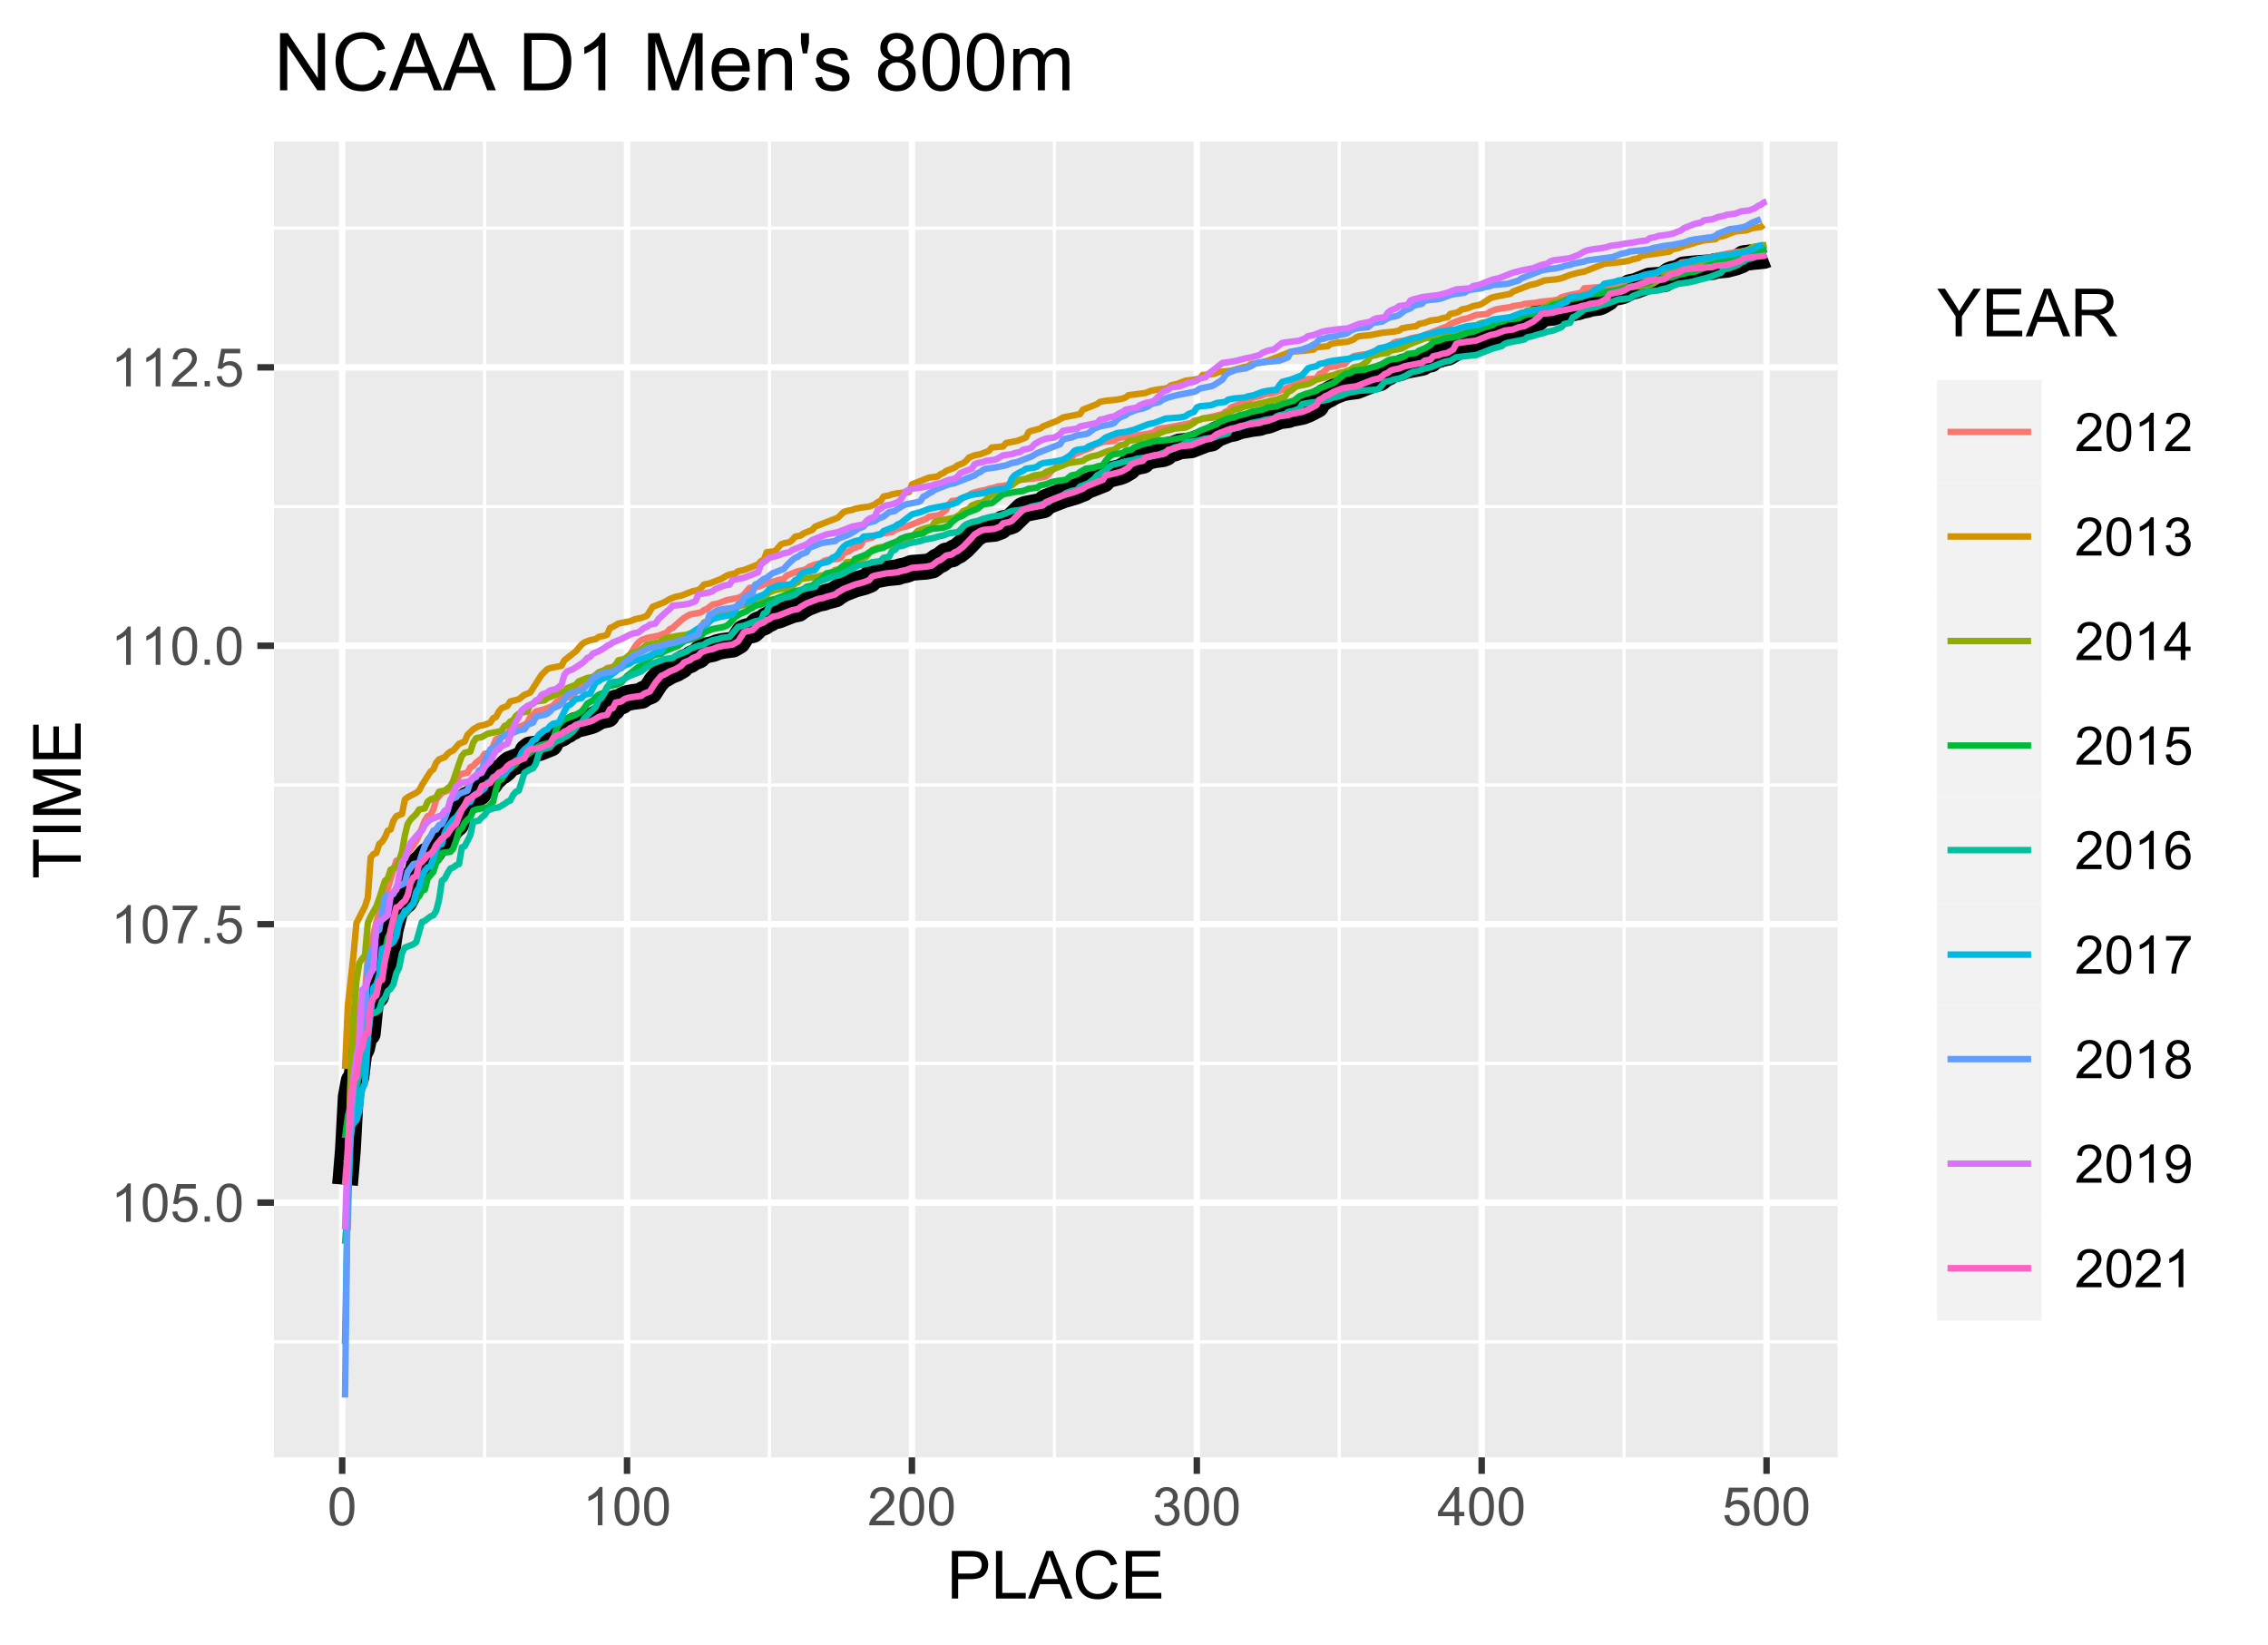 <?xml version="1.0" encoding="UTF-8"?>
<svg xmlns="http://www.w3.org/2000/svg" xmlns:xlink="http://www.w3.org/1999/xlink" width="375pt" height="272pt" viewBox="0 0 375 272" version="1.1">
<defs>
<g>
<symbol overflow="visible" id="glyph0-0">
<path style="stroke:none;" d="M 1.102 0 L 1.102 -5.5 L 5.5 -5.5 L 5.5 0 Z M 1.238 -0.137 L 5.363 -0.137 L 5.363 -5.363 L 1.238 -5.363 Z M 1.238 -0.137 "/>
</symbol>
<symbol overflow="visible" id="glyph0-1">
<path style="stroke:none;" d="M 3.277 0 L 2.504 0 L 2.504 -4.93 C 2.316 -4.75 2.074 -4.574 1.773 -4.395 C 1.469 -4.215 1.195 -4.082 0.957 -3.996 L 0.957 -4.742 C 1.387 -4.941 1.766 -5.188 2.09 -5.48 C 2.414 -5.77 2.645 -6.051 2.781 -6.324 L 3.277 -6.324 Z M 3.277 0 "/>
</symbol>
<symbol overflow="visible" id="glyph0-2">
<path style="stroke:none;" d="M 0.367 -3.105 C 0.363 -3.848 0.438 -4.445 0.594 -4.902 C 0.742 -5.355 0.973 -5.707 1.277 -5.953 C 1.578 -6.199 1.957 -6.32 2.418 -6.324 C 2.754 -6.32 3.051 -6.254 3.309 -6.121 C 3.562 -5.984 3.773 -5.789 3.938 -5.531 C 4.102 -5.273 4.23 -4.961 4.328 -4.594 C 4.422 -4.227 4.469 -3.73 4.473 -3.105 C 4.469 -2.367 4.395 -1.77 4.242 -1.316 C 4.09 -0.859 3.863 -0.508 3.562 -0.262 C 3.258 -0.016 2.875 0.105 2.418 0.109 C 1.809 0.105 1.332 -0.109 0.988 -0.547 C 0.57 -1.066 0.363 -1.922 0.367 -3.105 Z M 1.16 -3.105 C 1.16 -2.07 1.281 -1.379 1.523 -1.039 C 1.766 -0.695 2.062 -0.527 2.418 -0.527 C 2.773 -0.527 3.074 -0.699 3.316 -1.043 C 3.559 -1.387 3.68 -2.074 3.68 -3.105 C 3.68 -4.145 3.559 -4.832 3.316 -5.172 C 3.074 -5.512 2.77 -5.684 2.41 -5.684 C 2.051 -5.684 1.77 -5.531 1.559 -5.234 C 1.293 -4.844 1.16 -4.137 1.16 -3.105 Z M 1.16 -3.105 "/>
</symbol>
<symbol overflow="visible" id="glyph0-3">
<path style="stroke:none;" d="M 0.367 -1.648 L 1.176 -1.719 C 1.234 -1.32 1.375 -1.023 1.594 -0.824 C 1.812 -0.625 2.078 -0.527 2.391 -0.527 C 2.762 -0.527 3.074 -0.668 3.336 -0.949 C 3.59 -1.23 3.719 -1.602 3.723 -2.066 C 3.719 -2.504 3.594 -2.852 3.348 -3.109 C 3.098 -3.363 2.773 -3.492 2.375 -3.492 C 2.125 -3.492 1.902 -3.434 1.703 -3.32 C 1.5 -3.207 1.344 -3.062 1.23 -2.883 L 0.504 -2.977 L 1.113 -6.215 L 4.246 -6.215 L 4.246 -5.473 L 1.73 -5.473 L 1.391 -3.781 C 1.766 -4.039 2.164 -4.172 2.582 -4.176 C 3.129 -4.172 3.594 -3.98 3.973 -3.605 C 4.352 -3.223 4.539 -2.734 4.543 -2.137 C 4.539 -1.562 4.375 -1.07 4.043 -0.656 C 3.637 -0.148 3.086 0.105 2.391 0.109 C 1.816 0.105 1.348 -0.051 0.984 -0.371 C 0.621 -0.691 0.414 -1.117 0.367 -1.648 Z M 0.367 -1.648 "/>
</symbol>
<symbol overflow="visible" id="glyph0-4">
<path style="stroke:none;" d="M 0.801 0 L 0.801 -0.883 L 1.68 -0.883 L 1.68 0 Z M 0.801 0 "/>
</symbol>
<symbol overflow="visible" id="glyph0-5">
<path style="stroke:none;" d="M 0.418 -5.473 L 0.418 -6.219 L 4.496 -6.219 L 4.496 -5.617 C 4.09 -5.188 3.691 -4.621 3.301 -3.914 C 2.902 -3.203 2.602 -2.473 2.391 -1.73 C 2.234 -1.199 2.133 -0.625 2.094 0 L 1.297 0 C 1.305 -0.492 1.402 -1.09 1.59 -1.793 C 1.773 -2.496 2.043 -3.172 2.391 -3.824 C 2.738 -4.477 3.109 -5.027 3.504 -5.473 Z M 0.418 -5.473 "/>
</symbol>
<symbol overflow="visible" id="glyph0-6">
<path style="stroke:none;" d="M 4.43 -0.742 L 4.43 0 L 0.266 0 C 0.258 -0.188 0.289 -0.367 0.355 -0.539 C 0.461 -0.82 0.629 -1.098 0.863 -1.375 C 1.094 -1.648 1.434 -1.965 1.879 -2.328 C 2.562 -2.887 3.023 -3.332 3.266 -3.664 C 3.5 -3.988 3.621 -4.301 3.625 -4.594 C 3.621 -4.898 3.512 -5.156 3.297 -5.367 C 3.074 -5.578 2.789 -5.684 2.441 -5.684 C 2.066 -5.684 1.77 -5.57 1.547 -5.348 C 1.32 -5.125 1.207 -4.816 1.207 -4.422 L 0.414 -4.504 C 0.465 -5.094 0.668 -5.543 1.027 -5.855 C 1.379 -6.164 1.855 -6.32 2.457 -6.324 C 3.059 -6.32 3.539 -6.152 3.891 -5.82 C 4.242 -5.484 4.418 -5.07 4.422 -4.578 C 4.418 -4.32 4.367 -4.074 4.266 -3.832 C 4.164 -3.59 3.992 -3.332 3.754 -3.062 C 3.512 -2.793 3.113 -2.426 2.562 -1.957 C 2.094 -1.566 1.797 -1.301 1.664 -1.16 C 1.531 -1.02 1.422 -0.879 1.34 -0.742 Z M 4.43 -0.742 "/>
</symbol>
<symbol overflow="visible" id="glyph0-7">
<path style="stroke:none;" d="M 0.371 -1.664 L 1.145 -1.766 C 1.23 -1.324 1.383 -1.008 1.598 -0.816 C 1.809 -0.621 2.066 -0.527 2.375 -0.527 C 2.734 -0.527 3.043 -0.652 3.297 -0.906 C 3.547 -1.156 3.672 -1.469 3.676 -1.844 C 3.672 -2.195 3.555 -2.488 3.324 -2.719 C 3.09 -2.949 2.797 -3.062 2.441 -3.066 C 2.293 -3.062 2.109 -3.035 1.895 -2.98 L 1.98 -3.66 C 2.031 -3.652 2.07 -3.648 2.105 -3.652 C 2.434 -3.648 2.73 -3.734 2.996 -3.91 C 3.254 -4.078 3.387 -4.344 3.391 -4.703 C 3.387 -4.984 3.289 -5.219 3.102 -5.406 C 2.906 -5.59 2.66 -5.684 2.359 -5.688 C 2.055 -5.684 1.805 -5.59 1.605 -5.402 C 1.402 -5.215 1.273 -4.93 1.219 -4.555 L 0.445 -4.691 C 0.539 -5.207 0.754 -5.609 1.09 -5.895 C 1.426 -6.18 1.844 -6.32 2.344 -6.324 C 2.688 -6.32 3.004 -6.246 3.293 -6.102 C 3.582 -5.953 3.801 -5.754 3.953 -5.5 C 4.105 -5.242 4.184 -4.973 4.184 -4.688 C 4.184 -4.414 4.109 -4.164 3.965 -3.945 C 3.816 -3.719 3.602 -3.543 3.316 -3.41 C 3.688 -3.324 3.977 -3.145 4.184 -2.875 C 4.391 -2.602 4.492 -2.262 4.496 -1.859 C 4.492 -1.305 4.293 -0.84 3.895 -0.461 C 3.492 -0.078 2.984 0.109 2.371 0.113 C 1.816 0.109 1.355 -0.051 0.992 -0.379 C 0.625 -0.707 0.418 -1.137 0.371 -1.664 Z M 0.371 -1.664 "/>
</symbol>
<symbol overflow="visible" id="glyph0-8">
<path style="stroke:none;" d="M 2.844 0 L 2.844 -1.508 L 0.113 -1.508 L 0.113 -2.219 L 2.988 -6.301 L 3.617 -6.301 L 3.617 -2.219 L 4.469 -2.219 L 4.469 -1.508 L 3.617 -1.508 L 3.617 0 Z M 2.844 -2.219 L 2.844 -5.059 L 0.871 -2.219 Z M 2.844 -2.219 "/>
</symbol>
<symbol overflow="visible" id="glyph0-9">
<path style="stroke:none;" d="M 4.379 -4.758 L 3.609 -4.695 C 3.539 -4.996 3.441 -5.219 3.316 -5.359 C 3.105 -5.574 2.848 -5.684 2.543 -5.688 C 2.297 -5.684 2.078 -5.617 1.895 -5.484 C 1.648 -5.305 1.457 -5.043 1.32 -4.703 C 1.176 -4.363 1.105 -3.879 1.102 -3.25 C 1.285 -3.531 1.512 -3.742 1.781 -3.879 C 2.051 -4.016 2.332 -4.082 2.629 -4.086 C 3.141 -4.082 3.578 -3.895 3.945 -3.516 C 4.305 -3.137 4.488 -2.645 4.492 -2.047 C 4.488 -1.648 4.402 -1.281 4.234 -0.941 C 4.062 -0.602 3.828 -0.34 3.531 -0.16 C 3.23 0.02 2.895 0.105 2.52 0.109 C 1.871 0.105 1.344 -0.129 0.941 -0.602 C 0.531 -1.074 0.328 -1.855 0.332 -2.949 C 0.328 -4.16 0.551 -5.047 1.004 -5.602 C 1.395 -6.082 1.926 -6.32 2.59 -6.324 C 3.086 -6.32 3.492 -6.184 3.809 -5.906 C 4.125 -5.629 4.312 -5.246 4.379 -4.758 Z M 1.219 -2.039 C 1.219 -1.773 1.273 -1.516 1.387 -1.273 C 1.5 -1.027 1.66 -0.844 1.863 -0.719 C 2.066 -0.59 2.277 -0.527 2.504 -0.527 C 2.828 -0.527 3.109 -0.656 3.348 -0.922 C 3.578 -1.184 3.695 -1.543 3.699 -2 C 3.695 -2.43 3.582 -2.773 3.352 -3.027 C 3.117 -3.273 2.824 -3.398 2.477 -3.402 C 2.121 -3.398 1.824 -3.273 1.582 -3.027 C 1.34 -2.773 1.219 -2.445 1.219 -2.039 Z M 1.219 -2.039 "/>
</symbol>
<symbol overflow="visible" id="glyph0-10">
<path style="stroke:none;" d="M 1.555 -3.418 C 1.23 -3.531 0.992 -3.699 0.84 -3.918 C 0.684 -4.133 0.609 -4.395 0.609 -4.699 C 0.609 -5.156 0.773 -5.539 1.102 -5.855 C 1.43 -6.164 1.867 -6.32 2.418 -6.324 C 2.969 -6.32 3.41 -6.16 3.746 -5.844 C 4.078 -5.523 4.246 -5.137 4.25 -4.68 C 4.246 -4.387 4.172 -4.133 4.02 -3.918 C 3.863 -3.699 3.629 -3.531 3.32 -3.418 C 3.707 -3.285 4 -3.082 4.203 -2.805 C 4.402 -2.52 4.504 -2.184 4.508 -1.801 C 4.504 -1.258 4.312 -0.805 3.934 -0.441 C 3.551 -0.074 3.051 0.105 2.434 0.109 C 1.809 0.105 1.309 -0.074 0.926 -0.441 C 0.543 -0.809 0.352 -1.27 0.355 -1.82 C 0.352 -2.23 0.457 -2.574 0.668 -2.852 C 0.875 -3.125 1.168 -3.312 1.555 -3.418 Z M 1.402 -4.727 C 1.398 -4.426 1.496 -4.184 1.688 -3.996 C 1.879 -3.805 2.129 -3.707 2.438 -3.711 C 2.734 -3.707 2.977 -3.801 3.168 -3.992 C 3.355 -4.176 3.449 -4.406 3.453 -4.684 C 3.449 -4.965 3.352 -5.203 3.16 -5.398 C 2.961 -5.586 2.719 -5.684 2.43 -5.688 C 2.129 -5.684 1.883 -5.59 1.691 -5.402 C 1.496 -5.215 1.398 -4.988 1.402 -4.727 Z M 1.152 -1.816 C 1.148 -1.598 1.199 -1.383 1.309 -1.176 C 1.41 -0.969 1.566 -0.809 1.773 -0.695 C 1.98 -0.582 2.203 -0.527 2.441 -0.527 C 2.809 -0.527 3.113 -0.645 3.355 -0.883 C 3.594 -1.121 3.715 -1.426 3.719 -1.793 C 3.715 -2.164 3.59 -2.469 3.344 -2.715 C 3.094 -2.957 2.785 -3.082 2.414 -3.082 C 2.051 -3.082 1.75 -2.961 1.512 -2.719 C 1.27 -2.477 1.148 -2.176 1.152 -1.816 Z M 1.152 -1.816 "/>
</symbol>
<symbol overflow="visible" id="glyph0-11">
<path style="stroke:none;" d="M 0.48 -1.457 L 1.227 -1.527 C 1.285 -1.172 1.406 -0.918 1.586 -0.762 C 1.762 -0.605 1.988 -0.527 2.27 -0.527 C 2.504 -0.527 2.715 -0.582 2.895 -0.691 C 3.074 -0.801 3.219 -0.945 3.336 -1.129 C 3.445 -1.309 3.543 -1.555 3.621 -1.863 C 3.699 -2.172 3.738 -2.484 3.738 -2.809 C 3.738 -2.84 3.734 -2.895 3.734 -2.965 C 3.578 -2.715 3.367 -2.512 3.102 -2.363 C 2.828 -2.207 2.539 -2.133 2.23 -2.137 C 1.707 -2.133 1.266 -2.32 0.906 -2.703 C 0.543 -3.078 0.363 -3.578 0.367 -4.199 C 0.363 -4.836 0.551 -5.348 0.93 -5.738 C 1.305 -6.125 1.777 -6.32 2.348 -6.324 C 2.754 -6.32 3.129 -6.211 3.469 -5.992 C 3.809 -5.77 4.066 -5.457 4.242 -5.051 C 4.418 -4.641 4.504 -4.047 4.508 -3.277 C 4.504 -2.469 4.418 -1.828 4.246 -1.355 C 4.07 -0.875 3.809 -0.512 3.465 -0.266 C 3.117 -0.016 2.715 0.105 2.25 0.109 C 1.758 0.105 1.355 -0.027 1.043 -0.301 C 0.73 -0.574 0.543 -0.961 0.48 -1.457 Z M 3.648 -4.238 C 3.645 -4.676 3.527 -5.027 3.293 -5.293 C 3.055 -5.551 2.77 -5.684 2.441 -5.684 C 2.094 -5.684 1.793 -5.543 1.543 -5.262 C 1.285 -4.98 1.16 -4.617 1.16 -4.172 C 1.16 -3.77 1.281 -3.441 1.523 -3.195 C 1.766 -2.941 2.062 -2.816 2.418 -2.82 C 2.773 -2.816 3.066 -2.941 3.301 -3.195 C 3.527 -3.441 3.645 -3.789 3.648 -4.238 Z M 3.648 -4.238 "/>
</symbol>
<symbol overflow="visible" id="glyph1-0">
<path style="stroke:none;" d="M 1.375 0 L 1.375 -6.875 L 6.875 -6.875 L 6.875 0 Z M 1.547 -0.172 L 6.703 -0.172 L 6.703 -6.703 L 1.547 -6.703 Z M 1.547 -0.172 "/>
</symbol>
<symbol overflow="visible" id="glyph1-1">
<path style="stroke:none;" d="M 0.848 0 L 0.848 -7.875 L 3.82 -7.875 C 4.34 -7.875 4.738 -7.848 5.016 -7.797 C 5.402 -7.73 5.727 -7.609 5.988 -7.43 C 6.25 -7.25 6.461 -6.996 6.621 -6.672 C 6.777 -6.344 6.855 -5.984 6.859 -5.598 C 6.855 -4.926 6.641 -4.359 6.219 -3.898 C 5.789 -3.43 5.02 -3.199 3.91 -3.203 L 1.891 -3.203 L 1.891 0 Z M 1.891 -4.129 L 3.926 -4.129 C 4.598 -4.125 5.074 -4.25 5.359 -4.504 C 5.641 -4.754 5.781 -5.105 5.785 -5.562 C 5.781 -5.891 5.699 -6.176 5.535 -6.41 C 5.367 -6.645 5.148 -6.797 4.875 -6.875 C 4.699 -6.918 4.375 -6.941 3.906 -6.945 L 1.891 -6.945 Z M 1.891 -4.129 "/>
</symbol>
<symbol overflow="visible" id="glyph1-2">
<path style="stroke:none;" d="M 0.805 0 L 0.805 -7.875 L 1.848 -7.875 L 1.848 -0.93 L 5.727 -0.93 L 5.727 0 Z M 0.805 0 "/>
</symbol>
<symbol overflow="visible" id="glyph1-3">
<path style="stroke:none;" d="M -0.016 0 L 3.008 -7.875 L 4.129 -7.875 L 7.352 0 L 6.164 0 L 5.246 -2.383 L 1.953 -2.383 L 1.09 0 Z M 2.258 -3.234 L 4.926 -3.234 L 4.102 -5.414 C 3.852 -6.074 3.664 -6.617 3.547 -7.047 C 3.441 -6.539 3.301 -6.039 3.121 -5.543 Z M 2.258 -3.234 "/>
</symbol>
<symbol overflow="visible" id="glyph1-4">
<path style="stroke:none;" d="M 6.469 -2.762 L 7.508 -2.496 C 7.285 -1.641 6.895 -0.988 6.328 -0.539 C 5.758 -0.094 5.062 0.129 4.25 0.133 C 3.398 0.129 2.707 -0.039 2.176 -0.383 C 1.641 -0.727 1.238 -1.227 0.961 -1.883 C 0.684 -2.535 0.543 -3.242 0.547 -3.996 C 0.543 -4.816 0.699 -5.531 1.016 -6.141 C 1.328 -6.75 1.777 -7.211 2.355 -7.531 C 2.934 -7.844 3.57 -8.004 4.266 -8.008 C 5.051 -8.004 5.711 -7.805 6.25 -7.406 C 6.785 -7.004 7.16 -6.438 7.375 -5.715 L 6.348 -5.473 C 6.16 -6.043 5.895 -6.457 5.551 -6.723 C 5.199 -6.98 4.766 -7.113 4.242 -7.117 C 3.637 -7.113 3.129 -6.969 2.727 -6.68 C 2.316 -6.391 2.031 -6 1.867 -5.512 C 1.699 -5.023 1.617 -4.52 1.621 -4 C 1.617 -3.328 1.715 -2.742 1.914 -2.246 C 2.105 -1.746 2.41 -1.375 2.824 -1.129 C 3.234 -0.879 3.68 -0.754 4.164 -0.758 C 4.746 -0.754 5.238 -0.922 5.645 -1.262 C 6.043 -1.594 6.32 -2.094 6.469 -2.762 Z M 6.469 -2.762 "/>
</symbol>
<symbol overflow="visible" id="glyph1-5">
<path style="stroke:none;" d="M 0.871 0 L 0.871 -7.875 L 6.562 -7.875 L 6.562 -6.945 L 1.914 -6.945 L 1.914 -4.531 L 6.27 -4.531 L 6.27 -3.609 L 1.914 -3.609 L 1.914 -0.93 L 6.746 -0.93 L 6.746 0 Z M 0.871 0 "/>
</symbol>
<symbol overflow="visible" id="glyph1-6">
<path style="stroke:none;" d="M 3.066 0 L 3.066 -3.336 L 0.031 -7.875 L 1.301 -7.875 L 2.852 -5.5 C 3.137 -5.055 3.402 -4.609 3.652 -4.168 C 3.887 -4.574 4.176 -5.039 4.512 -5.559 L 6.039 -7.875 L 7.25 -7.875 L 4.109 -3.336 L 4.109 0 Z M 3.066 0 "/>
</symbol>
<symbol overflow="visible" id="glyph1-7">
<path style="stroke:none;" d="M 0.863 0 L 0.863 -7.875 L 4.355 -7.875 C 5.055 -7.875 5.59 -7.801 5.957 -7.66 C 6.32 -7.516 6.613 -7.266 6.832 -6.91 C 7.051 -6.551 7.16 -6.156 7.16 -5.727 C 7.16 -5.164 6.977 -4.695 6.617 -4.312 C 6.25 -3.93 5.691 -3.684 4.941 -3.582 C 5.215 -3.445 5.426 -3.316 5.57 -3.191 C 5.871 -2.91 6.16 -2.562 6.434 -2.145 L 7.805 0 L 6.492 0 L 5.453 -1.637 C 5.145 -2.105 4.895 -2.469 4.699 -2.723 C 4.504 -2.969 4.328 -3.145 4.172 -3.246 C 4.016 -3.348 3.855 -3.418 3.695 -3.461 C 3.574 -3.48 3.383 -3.492 3.117 -3.496 L 1.906 -3.496 L 1.906 0 Z M 1.906 -4.398 L 4.148 -4.398 C 4.621 -4.395 4.992 -4.445 5.262 -4.547 C 5.531 -4.645 5.734 -4.801 5.875 -5.02 C 6.012 -5.234 6.082 -5.469 6.086 -5.727 C 6.082 -6.094 5.945 -6.402 5.68 -6.645 C 5.406 -6.883 4.98 -7 4.398 -7.004 L 1.906 -7.004 Z M 1.906 -4.398 "/>
</symbol>
<symbol overflow="visible" id="glyph2-0">
<path style="stroke:none;" d="M 0 -1.375 L -6.875 -1.375 L -6.875 -6.875 L 0 -6.875 Z M -0.172 -1.547 L -0.172 -6.703 L -6.703 -6.703 L -6.703 -1.547 Z M -0.172 -1.547 "/>
</symbol>
<symbol overflow="visible" id="glyph2-1">
<path style="stroke:none;" d="M 0 -2.852 L -6.945 -2.852 L -6.945 -0.258 L -7.875 -0.258 L -7.875 -6.5 L -6.945 -6.5 L -6.945 -3.895 L 0 -3.895 Z M 0 -2.852 "/>
</symbol>
<symbol overflow="visible" id="glyph2-2">
<path style="stroke:none;" d="M 0 -1.027 L -7.875 -1.027 L -7.875 -2.066 L 0 -2.066 Z M 0 -1.027 "/>
</symbol>
<symbol overflow="visible" id="glyph2-3">
<path style="stroke:none;" d="M 0 -0.816 L -7.875 -0.816 L -7.875 -2.387 L -2.297 -4.25 C -1.777 -4.418 -1.387 -4.543 -1.133 -4.625 C -1.414 -4.711 -1.836 -4.852 -2.395 -5.043 L -7.875 -6.93 L -7.875 -8.332 L 0 -8.332 L 0 -7.328 L -6.59 -7.328 L 0 -5.039 L 0 -4.098 L -6.703 -1.82 L 0 -1.82 Z M 0 -0.816 "/>
</symbol>
<symbol overflow="visible" id="glyph2-4">
<path style="stroke:none;" d="M 0 -0.871 L -7.875 -0.871 L -7.875 -6.562 L -6.945 -6.562 L -6.945 -1.914 L -4.531 -1.914 L -4.531 -6.27 L -3.609 -6.27 L -3.609 -1.914 L -0.93 -1.914 L -0.93 -6.746 L 0 -6.746 Z M 0 -0.871 "/>
</symbol>
<symbol overflow="visible" id="glyph3-0">
<path style="stroke:none;" d="M 1.648 0 L 1.648 -8.25 L 8.25 -8.25 L 8.25 0 Z M 1.855 -0.207 L 8.043 -0.207 L 8.043 -8.043 L 1.855 -8.043 Z M 1.855 -0.207 "/>
</symbol>
<symbol overflow="visible" id="glyph3-1">
<path style="stroke:none;" d="M 1.004 0 L 1.004 -9.449 L 2.289 -9.449 L 7.25 -2.031 L 7.25 -9.449 L 8.449 -9.449 L 8.449 0 L 7.168 0 L 2.203 -7.426 L 2.203 0 Z M 1.004 0 "/>
</symbol>
<symbol overflow="visible" id="glyph3-2">
<path style="stroke:none;" d="M 7.762 -3.312 L 9.012 -2.996 C 8.746 -1.965 8.273 -1.184 7.594 -0.648 C 6.914 -0.109 6.082 0.156 5.098 0.16 C 4.078 0.156 3.25 -0.047 2.613 -0.461 C 1.973 -0.871 1.484 -1.473 1.156 -2.262 C 0.82 -3.047 0.656 -3.891 0.656 -4.797 C 0.656 -5.777 0.844 -6.633 1.219 -7.367 C 1.594 -8.098 2.129 -8.656 2.824 -9.039 C 3.52 -9.418 4.281 -9.609 5.117 -9.609 C 6.059 -9.609 6.855 -9.367 7.5 -8.887 C 8.145 -8.406 8.594 -7.73 8.848 -6.859 L 7.617 -6.566 C 7.398 -7.25 7.078 -7.75 6.664 -8.066 C 6.242 -8.379 5.719 -8.535 5.094 -8.539 C 4.363 -8.535 3.758 -8.363 3.27 -8.016 C 2.781 -7.668 2.438 -7.199 2.242 -6.613 C 2.043 -6.023 1.945 -5.418 1.945 -4.801 C 1.945 -3.996 2.062 -3.297 2.297 -2.695 C 2.531 -2.094 2.895 -1.645 3.391 -1.352 C 3.883 -1.055 4.418 -0.906 4.996 -0.91 C 5.695 -0.906 6.289 -1.109 6.773 -1.516 C 7.258 -1.918 7.586 -2.516 7.762 -3.312 Z M 7.762 -3.312 "/>
</symbol>
<symbol overflow="visible" id="glyph3-3">
<path style="stroke:none;" d="M -0.02 0 L 3.609 -9.449 L 4.957 -9.449 L 8.824 0 L 7.398 0 L 6.297 -2.863 L 2.348 -2.863 L 1.309 0 Z M 2.707 -3.879 L 5.91 -3.879 L 4.926 -6.496 C 4.621 -7.289 4.398 -7.941 4.254 -8.457 C 4.133 -7.848 3.961 -7.246 3.746 -6.652 Z M 2.707 -3.879 "/>
</symbol>
<symbol overflow="visible" id="glyph3-4">
<path style="stroke:none;" d=""/>
</symbol>
<symbol overflow="visible" id="glyph3-5">
<path style="stroke:none;" d="M 1.02 0 L 1.02 -9.449 L 4.273 -9.449 C 5.004 -9.445 5.566 -9.398 5.957 -9.312 C 6.492 -9.184 6.953 -8.961 7.34 -8.637 C 7.836 -8.215 8.207 -7.676 8.457 -7.02 C 8.699 -6.363 8.824 -5.613 8.828 -4.777 C 8.824 -4.055 8.742 -3.418 8.578 -2.867 C 8.41 -2.309 8.195 -1.852 7.934 -1.492 C 7.668 -1.129 7.379 -0.844 7.07 -0.633 C 6.758 -0.422 6.383 -0.262 5.945 -0.16 C 5.504 -0.051 5 0 4.43 0 Z M 2.27 -1.113 L 4.285 -1.113 C 4.902 -1.113 5.391 -1.172 5.75 -1.289 C 6.102 -1.406 6.387 -1.566 6.602 -1.777 C 6.895 -2.07 7.125 -2.469 7.289 -2.973 C 7.453 -3.473 7.535 -4.082 7.539 -4.797 C 7.535 -5.781 7.371 -6.539 7.051 -7.074 C 6.723 -7.602 6.332 -7.957 5.871 -8.141 C 5.535 -8.266 4.996 -8.332 4.254 -8.332 L 2.27 -8.332 Z M 2.27 -1.113 "/>
</symbol>
<symbol overflow="visible" id="glyph3-6">
<path style="stroke:none;" d="M 4.918 0 L 3.758 0 L 3.758 -7.395 C 3.477 -7.125 3.113 -6.855 2.66 -6.594 C 2.207 -6.324 1.797 -6.125 1.438 -5.992 L 1.438 -7.117 C 2.082 -7.418 2.648 -7.785 3.137 -8.223 C 3.621 -8.652 3.969 -9.074 4.172 -9.488 L 4.918 -9.488 Z M 4.918 0 "/>
</symbol>
<symbol overflow="visible" id="glyph3-7">
<path style="stroke:none;" d="M 0.98 0 L 0.98 -9.449 L 2.863 -9.449 L 5.098 -2.758 C 5.301 -2.133 5.449 -1.668 5.551 -1.359 C 5.652 -1.703 5.82 -2.207 6.051 -2.875 L 8.312 -9.449 L 9.996 -9.449 L 9.996 0 L 8.793 0 L 8.793 -7.91 L 6.047 0 L 4.918 0 L 2.184 -8.043 L 2.184 0 Z M 0.98 0 "/>
</symbol>
<symbol overflow="visible" id="glyph3-8">
<path style="stroke:none;" d="M 5.555 -2.203 L 6.754 -2.055 C 6.562 -1.352 6.211 -0.809 5.703 -0.422 C 5.188 -0.039 4.535 0.152 3.746 0.156 C 2.738 0.152 1.945 -0.152 1.363 -0.77 C 0.773 -1.383 0.48 -2.25 0.484 -3.363 C 0.48 -4.516 0.777 -5.41 1.371 -6.047 C 1.965 -6.68 2.734 -6.996 3.68 -7 C 4.594 -6.996 5.34 -6.684 5.922 -6.062 C 6.5 -5.438 6.789 -4.562 6.793 -3.434 C 6.789 -3.363 6.789 -3.258 6.785 -3.125 L 1.684 -3.125 C 1.723 -2.371 1.938 -1.797 2.32 -1.398 C 2.703 -0.996 3.18 -0.797 3.75 -0.801 C 4.176 -0.797 4.539 -0.906 4.84 -1.133 C 5.141 -1.352 5.379 -1.711 5.555 -2.203 Z M 1.746 -4.078 L 5.57 -4.078 C 5.516 -4.656 5.367 -5.086 5.129 -5.375 C 4.758 -5.82 4.281 -6.047 3.691 -6.047 C 3.16 -6.047 2.711 -5.867 2.348 -5.512 C 1.984 -5.152 1.785 -4.676 1.746 -4.078 Z M 1.746 -4.078 "/>
</symbol>
<symbol overflow="visible" id="glyph3-9">
<path style="stroke:none;" d="M 0.871 0 L 0.871 -6.844 L 1.914 -6.844 L 1.914 -5.871 C 2.414 -6.621 3.141 -6.996 4.094 -7 C 4.504 -6.996 4.883 -6.922 5.23 -6.777 C 5.574 -6.625 5.832 -6.43 6.008 -6.191 C 6.176 -5.949 6.297 -5.664 6.367 -5.336 C 6.41 -5.121 6.434 -4.746 6.434 -4.207 L 6.434 0 L 5.273 0 L 5.273 -4.164 C 5.273 -4.633 5.227 -4.984 5.137 -5.223 C 5.043 -5.453 4.883 -5.641 4.656 -5.781 C 4.426 -5.918 4.156 -5.988 3.848 -5.992 C 3.352 -5.988 2.926 -5.832 2.566 -5.523 C 2.207 -5.207 2.027 -4.613 2.031 -3.738 L 2.031 0 Z M 0.871 0 "/>
</symbol>
<symbol overflow="visible" id="glyph3-10">
<path style="stroke:none;" d="M 0.875 -6.105 L 0.578 -7.871 L 0.578 -9.449 L 1.902 -9.449 L 1.902 -7.871 L 1.594 -6.105 Z M 0.875 -6.105 "/>
</symbol>
<symbol overflow="visible" id="glyph3-11">
<path style="stroke:none;" d="M 0.406 -2.043 L 1.555 -2.223 C 1.613 -1.762 1.793 -1.41 2.09 -1.168 C 2.383 -0.918 2.793 -0.797 3.324 -0.801 C 3.855 -0.797 4.254 -0.906 4.512 -1.125 C 4.77 -1.34 4.898 -1.594 4.898 -1.887 C 4.898 -2.148 4.785 -2.355 4.559 -2.508 C 4.398 -2.609 4 -2.738 3.371 -2.898 C 2.516 -3.113 1.926 -3.301 1.602 -3.457 C 1.27 -3.613 1.02 -3.828 0.852 -4.105 C 0.68 -4.383 0.598 -4.691 0.598 -5.027 C 0.598 -5.332 0.668 -5.613 0.809 -5.875 C 0.949 -6.133 1.137 -6.348 1.379 -6.523 C 1.555 -6.652 1.801 -6.766 2.117 -6.859 C 2.426 -6.949 2.762 -6.996 3.121 -7 C 3.656 -6.996 4.129 -6.918 4.535 -6.766 C 4.941 -6.609 5.238 -6.398 5.434 -6.137 C 5.621 -5.871 5.754 -5.52 5.832 -5.078 L 4.699 -4.926 C 4.645 -5.273 4.492 -5.547 4.25 -5.75 C 4 -5.945 3.652 -6.047 3.203 -6.047 C 2.668 -6.047 2.289 -5.957 2.062 -5.781 C 1.836 -5.602 1.723 -5.395 1.723 -5.164 C 1.723 -5.008 1.77 -4.875 1.863 -4.758 C 1.957 -4.633 2.105 -4.527 2.309 -4.445 C 2.422 -4.402 2.762 -4.305 3.332 -4.152 C 4.148 -3.93 4.719 -3.75 5.047 -3.609 C 5.367 -3.469 5.625 -3.266 5.812 -3.004 C 5.996 -2.734 6.086 -2.402 6.09 -2.012 C 6.086 -1.621 5.973 -1.258 5.75 -0.918 C 5.523 -0.574 5.199 -0.309 4.773 -0.125 C 4.348 0.062 3.867 0.152 3.332 0.156 C 2.441 0.152 1.762 -0.031 1.297 -0.398 C 0.828 -0.766 0.531 -1.312 0.406 -2.043 Z M 0.406 -2.043 "/>
</symbol>
<symbol overflow="visible" id="glyph3-12">
<path style="stroke:none;" d="M 2.332 -5.125 C 1.848 -5.297 1.488 -5.547 1.262 -5.875 C 1.027 -6.199 0.914 -6.59 0.914 -7.051 C 0.914 -7.734 1.16 -8.312 1.656 -8.785 C 2.148 -9.25 2.805 -9.484 3.629 -9.488 C 4.449 -9.484 5.113 -9.246 5.621 -8.77 C 6.121 -8.289 6.375 -7.707 6.375 -7.02 C 6.375 -6.582 6.258 -6.199 6.027 -5.875 C 5.797 -5.547 5.449 -5.297 4.98 -5.125 C 5.559 -4.934 6 -4.629 6.305 -4.207 C 6.609 -3.785 6.762 -3.281 6.762 -2.699 C 6.762 -1.891 6.473 -1.211 5.902 -0.664 C 5.328 -0.113 4.578 0.156 3.648 0.16 C 2.715 0.156 1.961 -0.117 1.391 -0.668 C 0.816 -1.219 0.531 -1.906 0.535 -2.734 C 0.531 -3.348 0.688 -3.863 1 -4.277 C 1.309 -4.691 1.754 -4.973 2.332 -5.125 Z M 2.102 -7.09 C 2.098 -6.641 2.242 -6.273 2.531 -5.992 C 2.82 -5.707 3.195 -5.566 3.656 -5.57 C 4.102 -5.566 4.465 -5.707 4.754 -5.992 C 5.035 -6.27 5.18 -6.613 5.184 -7.023 C 5.18 -7.449 5.031 -7.809 4.742 -8.098 C 4.445 -8.387 4.078 -8.531 3.641 -8.535 C 3.195 -8.531 2.828 -8.391 2.539 -8.109 C 2.242 -7.824 2.098 -7.484 2.102 -7.09 Z M 1.727 -2.727 C 1.723 -2.391 1.801 -2.07 1.961 -1.766 C 2.117 -1.453 2.352 -1.215 2.66 -1.047 C 2.969 -0.875 3.301 -0.789 3.66 -0.793 C 4.211 -0.789 4.668 -0.969 5.031 -1.328 C 5.391 -1.684 5.57 -2.137 5.574 -2.688 C 5.57 -3.246 5.387 -3.707 5.016 -4.074 C 4.645 -4.434 4.18 -4.617 3.621 -4.621 C 3.074 -4.617 2.621 -4.438 2.266 -4.078 C 1.902 -3.719 1.723 -3.266 1.727 -2.727 Z M 1.727 -2.727 "/>
</symbol>
<symbol overflow="visible" id="glyph3-13">
<path style="stroke:none;" d="M 0.547 -4.66 C 0.543 -5.773 0.66 -6.672 0.891 -7.355 C 1.121 -8.035 1.461 -8.562 1.918 -8.934 C 2.367 -9.301 2.938 -9.484 3.629 -9.488 C 4.133 -9.484 4.578 -9.383 4.961 -9.18 C 5.34 -8.973 5.656 -8.68 5.91 -8.297 C 6.156 -7.914 6.352 -7.445 6.496 -6.895 C 6.637 -6.34 6.707 -5.594 6.711 -4.66 C 6.707 -3.547 6.594 -2.652 6.367 -1.973 C 6.137 -1.289 5.797 -0.762 5.348 -0.395 C 4.891 -0.023 4.316 0.156 3.629 0.16 C 2.715 0.156 2 -0.168 1.484 -0.82 C 0.855 -1.605 0.543 -2.883 0.547 -4.66 Z M 1.742 -4.66 C 1.738 -3.105 1.922 -2.074 2.285 -1.562 C 2.645 -1.047 3.09 -0.789 3.629 -0.793 C 4.16 -0.789 4.609 -1.047 4.973 -1.566 C 5.332 -2.078 5.512 -3.109 5.516 -4.66 C 5.512 -6.211 5.332 -7.246 4.973 -7.758 C 4.609 -8.27 4.156 -8.523 3.617 -8.527 C 3.078 -8.523 2.652 -8.301 2.34 -7.852 C 1.938 -7.273 1.738 -6.207 1.742 -4.66 Z M 1.742 -4.66 "/>
</symbol>
<symbol overflow="visible" id="glyph3-14">
<path style="stroke:none;" d="M 0.871 0 L 0.871 -6.844 L 1.906 -6.844 L 1.906 -5.883 C 2.117 -6.219 2.406 -6.488 2.766 -6.691 C 3.121 -6.895 3.527 -6.996 3.984 -7 C 4.488 -6.996 4.902 -6.891 5.23 -6.684 C 5.555 -6.469 5.785 -6.176 5.918 -5.801 C 6.457 -6.598 7.16 -6.996 8.031 -7 C 8.707 -6.996 9.23 -6.809 9.598 -6.434 C 9.961 -6.059 10.141 -5.48 10.145 -4.699 L 10.145 0 L 8.992 0 L 8.992 -4.312 C 8.988 -4.773 8.949 -5.105 8.879 -5.312 C 8.801 -5.516 8.664 -5.68 8.469 -5.805 C 8.266 -5.926 8.035 -5.988 7.773 -5.992 C 7.289 -5.988 6.891 -5.828 6.574 -5.512 C 6.254 -5.191 6.094 -4.68 6.098 -3.977 L 6.098 0 L 4.938 0 L 4.938 -4.445 C 4.934 -4.957 4.84 -5.344 4.652 -5.605 C 4.465 -5.859 4.156 -5.988 3.727 -5.992 C 3.398 -5.988 3.094 -5.902 2.816 -5.734 C 2.539 -5.559 2.34 -5.309 2.215 -4.98 C 2.09 -4.648 2.027 -4.172 2.031 -3.551 L 2.031 0 Z M 0.871 0 "/>
</symbol>
</g>
<clipPath id="clip1">
  <path d="M 45.297 23.406 L 303.844 23.406 L 303.844 240.926 L 45.297 240.926 Z M 45.297 23.406 "/>
</clipPath>
<clipPath id="clip2">
  <path d="M 45.297 221 L 303.844 221 L 303.844 223 L 45.297 223 Z M 45.297 221 "/>
</clipPath>
<clipPath id="clip3">
  <path d="M 45.297 175 L 303.844 175 L 303.844 177 L 45.297 177 Z M 45.297 175 "/>
</clipPath>
<clipPath id="clip4">
  <path d="M 45.297 129 L 303.844 129 L 303.844 131 L 45.297 131 Z M 45.297 129 "/>
</clipPath>
<clipPath id="clip5">
  <path d="M 45.297 83 L 303.844 83 L 303.844 85 L 45.297 85 Z M 45.297 83 "/>
</clipPath>
<clipPath id="clip6">
  <path d="M 45.297 37 L 303.844 37 L 303.844 38 L 45.297 38 Z M 45.297 37 "/>
</clipPath>
<clipPath id="clip7">
  <path d="M 79 23.406 L 81 23.406 L 81 240.926 L 79 240.926 Z M 79 23.406 "/>
</clipPath>
<clipPath id="clip8">
  <path d="M 126 23.406 L 128 23.406 L 128 240.926 L 126 240.926 Z M 126 23.406 "/>
</clipPath>
<clipPath id="clip9">
  <path d="M 174 23.406 L 175 23.406 L 175 240.926 L 174 240.926 Z M 174 23.406 "/>
</clipPath>
<clipPath id="clip10">
  <path d="M 221 23.406 L 222 23.406 L 222 240.926 L 221 240.926 Z M 221 23.406 "/>
</clipPath>
<clipPath id="clip11">
  <path d="M 268 23.406 L 269 23.406 L 269 240.926 L 268 240.926 Z M 268 23.406 "/>
</clipPath>
<clipPath id="clip12">
  <path d="M 45.297 198 L 303.844 198 L 303.844 200 L 45.297 200 Z M 45.297 198 "/>
</clipPath>
<clipPath id="clip13">
  <path d="M 45.297 152 L 303.844 152 L 303.844 154 L 45.297 154 Z M 45.297 152 "/>
</clipPath>
<clipPath id="clip14">
  <path d="M 45.297 106 L 303.844 106 L 303.844 108 L 45.297 108 Z M 45.297 106 "/>
</clipPath>
<clipPath id="clip15">
  <path d="M 45.297 60 L 303.844 60 L 303.844 62 L 45.297 62 Z M 45.297 60 "/>
</clipPath>
<clipPath id="clip16">
  <path d="M 56 23.406 L 58 23.406 L 58 240.926 L 56 240.926 Z M 56 23.406 "/>
</clipPath>
<clipPath id="clip17">
  <path d="M 103 23.406 L 105 23.406 L 105 240.926 L 103 240.926 Z M 103 23.406 "/>
</clipPath>
<clipPath id="clip18">
  <path d="M 150 23.406 L 152 23.406 L 152 240.926 L 150 240.926 Z M 150 23.406 "/>
</clipPath>
<clipPath id="clip19">
  <path d="M 197 23.406 L 199 23.406 L 199 240.926 L 197 240.926 Z M 197 23.406 "/>
</clipPath>
<clipPath id="clip20">
  <path d="M 244 23.406 L 246 23.406 L 246 240.926 L 244 240.926 Z M 244 23.406 "/>
</clipPath>
<clipPath id="clip21">
  <path d="M 291 23.406 L 293 23.406 L 293 240.926 L 291 240.926 Z M 291 23.406 "/>
</clipPath>
</defs>
<g id="surface21">
<rect x="0" y="0" width="375" height="272" style="fill:rgb(100%,100%,100%);fill-opacity:1;stroke:none;"/>
<rect x="0" y="0" width="375" height="272" style="fill:rgb(100%,100%,100%);fill-opacity:1;stroke:none;"/>
<path style="fill:none;stroke-width:1.067;stroke-linecap:round;stroke-linejoin:round;stroke:rgb(100%,100%,100%);stroke-opacity:1;stroke-miterlimit:10;" d="M 0 272 L 375 272 L 375 0 L 0 0 Z M 0 272 "/>
<g clip-path="url(#clip1)" clip-rule="nonzero">
<path style=" stroke:none;fill-rule:nonzero;fill:rgb(92.157%,92.157%,92.157%);fill-opacity:1;" d="M 45.297 240.926 L 303.844 240.926 L 303.844 23.406 L 45.297 23.406 Z M 45.297 240.926 "/>
</g>
<g clip-path="url(#clip2)" clip-rule="nonzero">
<path style="fill:none;stroke-width:0.533;stroke-linecap:butt;stroke-linejoin:round;stroke:rgb(100%,100%,100%);stroke-opacity:1;stroke-miterlimit:10;" d="M 45.297 221.832 L 303.844 221.832 "/>
</g>
<g clip-path="url(#clip3)" clip-rule="nonzero">
<path style="fill:none;stroke-width:0.533;stroke-linecap:butt;stroke-linejoin:round;stroke:rgb(100%,100%,100%);stroke-opacity:1;stroke-miterlimit:10;" d="M 45.297 175.805 L 303.844 175.805 "/>
</g>
<g clip-path="url(#clip4)" clip-rule="nonzero">
<path style="fill:none;stroke-width:0.533;stroke-linecap:butt;stroke-linejoin:round;stroke:rgb(100%,100%,100%);stroke-opacity:1;stroke-miterlimit:10;" d="M 45.297 129.773 L 303.844 129.773 "/>
</g>
<g clip-path="url(#clip5)" clip-rule="nonzero">
<path style="fill:none;stroke-width:0.533;stroke-linecap:butt;stroke-linejoin:round;stroke:rgb(100%,100%,100%);stroke-opacity:1;stroke-miterlimit:10;" d="M 45.297 83.742 L 303.844 83.742 "/>
</g>
<g clip-path="url(#clip6)" clip-rule="nonzero">
<path style="fill:none;stroke-width:0.533;stroke-linecap:butt;stroke-linejoin:round;stroke:rgb(100%,100%,100%);stroke-opacity:1;stroke-miterlimit:10;" d="M 45.297 37.715 L 303.844 37.715 "/>
</g>
<g clip-path="url(#clip7)" clip-rule="nonzero">
<path style="fill:none;stroke-width:0.533;stroke-linecap:butt;stroke-linejoin:round;stroke:rgb(100%,100%,100%);stroke-opacity:1;stroke-miterlimit:10;" d="M 80.129 240.926 L 80.129 23.406 "/>
</g>
<g clip-path="url(#clip8)" clip-rule="nonzero">
<path style="fill:none;stroke-width:0.533;stroke-linecap:butt;stroke-linejoin:round;stroke:rgb(100%,100%,100%);stroke-opacity:1;stroke-miterlimit:10;" d="M 127.23 240.926 L 127.23 23.406 "/>
</g>
<g clip-path="url(#clip9)" clip-rule="nonzero">
<path style="fill:none;stroke-width:0.533;stroke-linecap:butt;stroke-linejoin:round;stroke:rgb(100%,100%,100%);stroke-opacity:1;stroke-miterlimit:10;" d="M 174.336 240.926 L 174.336 23.406 "/>
</g>
<g clip-path="url(#clip10)" clip-rule="nonzero">
<path style="fill:none;stroke-width:0.533;stroke-linecap:butt;stroke-linejoin:round;stroke:rgb(100%,100%,100%);stroke-opacity:1;stroke-miterlimit:10;" d="M 221.438 240.926 L 221.438 23.406 "/>
</g>
<g clip-path="url(#clip11)" clip-rule="nonzero">
<path style="fill:none;stroke-width:0.533;stroke-linecap:butt;stroke-linejoin:round;stroke:rgb(100%,100%,100%);stroke-opacity:1;stroke-miterlimit:10;" d="M 268.539 240.926 L 268.539 23.406 "/>
</g>
<g clip-path="url(#clip12)" clip-rule="nonzero">
<path style="fill:none;stroke-width:1.067;stroke-linecap:butt;stroke-linejoin:round;stroke:rgb(100%,100%,100%);stroke-opacity:1;stroke-miterlimit:10;" d="M 45.297 198.816 L 303.844 198.816 "/>
</g>
<g clip-path="url(#clip13)" clip-rule="nonzero">
<path style="fill:none;stroke-width:1.067;stroke-linecap:butt;stroke-linejoin:round;stroke:rgb(100%,100%,100%);stroke-opacity:1;stroke-miterlimit:10;" d="M 45.297 152.789 L 303.844 152.789 "/>
</g>
<g clip-path="url(#clip14)" clip-rule="nonzero">
<path style="fill:none;stroke-width:1.067;stroke-linecap:butt;stroke-linejoin:round;stroke:rgb(100%,100%,100%);stroke-opacity:1;stroke-miterlimit:10;" d="M 45.297 106.758 L 303.844 106.758 "/>
</g>
<g clip-path="url(#clip15)" clip-rule="nonzero">
<path style="fill:none;stroke-width:1.067;stroke-linecap:butt;stroke-linejoin:round;stroke:rgb(100%,100%,100%);stroke-opacity:1;stroke-miterlimit:10;" d="M 45.297 60.73 L 303.844 60.73 "/>
</g>
<g clip-path="url(#clip16)" clip-rule="nonzero">
<path style="fill:none;stroke-width:1.067;stroke-linecap:butt;stroke-linejoin:round;stroke:rgb(100%,100%,100%);stroke-opacity:1;stroke-miterlimit:10;" d="M 56.578 240.926 L 56.578 23.406 "/>
</g>
<g clip-path="url(#clip17)" clip-rule="nonzero">
<path style="fill:none;stroke-width:1.067;stroke-linecap:butt;stroke-linejoin:round;stroke:rgb(100%,100%,100%);stroke-opacity:1;stroke-miterlimit:10;" d="M 103.68 240.926 L 103.68 23.406 "/>
</g>
<g clip-path="url(#clip18)" clip-rule="nonzero">
<path style="fill:none;stroke-width:1.067;stroke-linecap:butt;stroke-linejoin:round;stroke:rgb(100%,100%,100%);stroke-opacity:1;stroke-miterlimit:10;" d="M 150.781 240.926 L 150.781 23.406 "/>
</g>
<g clip-path="url(#clip19)" clip-rule="nonzero">
<path style="fill:none;stroke-width:1.067;stroke-linecap:butt;stroke-linejoin:round;stroke:rgb(100%,100%,100%);stroke-opacity:1;stroke-miterlimit:10;" d="M 197.887 240.926 L 197.887 23.406 "/>
</g>
<g clip-path="url(#clip20)" clip-rule="nonzero">
<path style="fill:none;stroke-width:1.067;stroke-linecap:butt;stroke-linejoin:round;stroke:rgb(100%,100%,100%);stroke-opacity:1;stroke-miterlimit:10;" d="M 244.988 240.926 L 244.988 23.406 "/>
</g>
<g clip-path="url(#clip21)" clip-rule="nonzero">
<path style="fill:none;stroke-width:1.067;stroke-linecap:butt;stroke-linejoin:round;stroke:rgb(100%,100%,100%);stroke-opacity:1;stroke-miterlimit:10;" d="M 292.09 240.926 L 292.09 23.406 "/>
</g>
<path style="fill:none;stroke-width:4.268;stroke-linecap:butt;stroke-linejoin:round;stroke:rgb(0%,0%,0%);stroke-opacity:1;stroke-miterlimit:10;" d="M 57.047 195.871 L 57.52 190.164 L 57.992 181.328 L 58.461 178.75 L 58.934 178.012 L 59.402 174.145 L 59.875 173.227 L 60.344 171.016 L 60.816 170.832 L 61.289 166.043 L 61.758 164.941 L 62.23 164.57 L 62.699 162.18 L 63.172 161.996 L 63.645 158.863 L 64.113 156.84 L 64.586 153.707 L 65.055 151.867 L 65.527 150.027 L 65.996 149.844 L 66.469 149.289 L 66.941 148.922 L 67.41 148 L 67.883 145.977 L 68.352 145.055 L 68.824 144.871 L 69.297 142.848 L 69.766 142.477 L 70.707 141.371 L 71.18 141.188 L 71.648 140.637 L 72.121 139.715 L 73.062 138.609 L 73.535 138.242 L 74.004 137.875 L 74.477 137.137 L 74.949 136.586 L 75.418 136.219 L 75.891 134.93 L 76.359 133.824 L 76.832 133.086 L 77.301 132.168 L 77.773 131.984 L 78.246 131.613 L 79.188 131.062 L 79.656 129.957 L 80.602 129.59 L 81.07 129.406 L 81.543 128.668 L 82.012 128.301 L 82.484 127.746 L 82.953 127.562 L 83.426 127.195 L 83.898 126.645 L 84.367 126.273 L 84.84 126.09 L 85.309 125.906 L 86.254 125.539 L 86.723 125.355 L 87.195 124.25 L 87.664 123.883 L 89.078 123.699 L 89.551 123.512 L 90.02 123.328 L 90.492 123.145 L 90.961 122.961 L 91.434 122.039 L 91.906 121.672 L 92.848 121.305 L 93.316 120.938 L 93.789 120.75 L 94.258 120.383 L 94.73 120.199 L 95.203 119.832 L 96.145 119.648 L 97.559 119.277 L 98.027 119.094 L 98.969 118.543 L 99.441 118.359 L 100.383 118.176 L 100.855 117.254 L 101.324 117.07 L 101.797 116.148 L 102.738 115.965 L 103.211 115.598 L 103.68 115.41 L 104.621 115.227 L 106.035 115.043 L 106.508 114.676 L 107.449 114.309 L 107.918 113.57 L 108.391 112.836 L 108.863 112.281 L 109.332 111.73 L 109.805 111.547 L 110.746 110.992 L 111.688 110.625 L 112.629 110.074 L 113.102 109.52 L 114.043 109.152 L 114.516 108.785 L 114.984 108.602 L 115.457 108.414 L 115.926 107.863 L 116.398 107.68 L 116.867 107.496 L 117.812 107.312 L 118.754 106.941 L 119.695 106.758 L 121.109 106.574 L 122.051 106.023 L 122.52 105.285 L 122.992 104.551 L 123.465 104.363 L 124.406 104.18 L 125.348 103.262 L 125.82 103.074 L 126.289 102.891 L 126.762 102.523 L 127.23 102.34 L 127.703 101.973 L 128.645 101.789 L 129.586 101.418 L 130.527 101.051 L 131 100.867 L 131.941 100.684 L 132.414 100.312 L 133.355 99.762 L 134.77 99.211 L 135.238 99.027 L 136.18 98.84 L 136.652 98.656 L 138.066 98.289 L 138.535 97.922 L 139.477 97.367 L 139.949 97.184 L 140.891 96.816 L 141.363 96.633 L 142.773 96.266 L 143.719 95.895 L 144.188 95.344 L 144.66 95.16 L 145.602 94.977 L 146.543 94.789 L 148.426 94.605 L 148.898 94.422 L 149.84 94.238 L 150.781 93.871 L 153.137 93.688 L 154.078 93.5 L 155.023 92.766 L 155.492 92.582 L 155.965 92.215 L 156.434 91.844 L 157.379 91.66 L 157.848 91.293 L 158.32 91.109 L 159.262 90.371 L 160.676 88.898 L 161.145 88.348 L 162.086 87.793 L 162.559 87.609 L 164.441 87.426 L 164.914 87.242 L 165.383 87.059 L 165.855 86.504 L 166.797 86.32 L 167.27 86.137 L 169.152 84.297 L 169.625 84.113 L 170.566 83.926 L 172.449 83.559 L 172.922 83.008 L 173.391 82.824 L 174.805 82.27 L 175.746 81.902 L 177.633 81.352 L 178.574 80.98 L 179.043 80.797 L 179.516 80.43 L 179.988 80.246 L 180.457 80.062 L 180.93 79.879 L 181.398 79.691 L 182.34 79.324 L 182.812 78.59 L 183.754 78.402 L 185.168 78.035 L 185.641 77.852 L 186.582 77.301 L 187.051 76.746 L 187.523 76.562 L 187.992 76.379 L 188.938 76.195 L 189.406 75.641 L 190.82 75.273 L 192.234 75.09 L 192.703 74.906 L 193.176 74.352 L 194.117 74.168 L 194.59 73.984 L 195.059 73.801 L 196.945 73.617 L 197.414 73.434 L 197.887 73.25 L 198.355 73.066 L 199.297 72.695 L 200.242 72.512 L 200.711 72.145 L 201.184 71.777 L 201.652 71.59 L 202.598 71.223 L 203.066 71.039 L 204.008 70.855 L 204.48 70.672 L 204.949 70.488 L 205.895 70.305 L 206.836 70.117 L 208.25 69.934 L 208.719 69.75 L 209.66 69.566 L 210.133 69.383 L 210.602 69.199 L 211.074 69.016 L 211.547 68.828 L 212.957 68.645 L 213.43 68.461 L 215.312 68.094 L 215.785 67.91 L 216.254 67.727 L 217.668 66.988 L 218.141 66.066 L 218.609 65.883 L 219.082 65.516 L 219.555 65.332 L 220.496 64.781 L 221.438 64.41 L 221.906 64.227 L 222.852 64.043 L 224.262 63.859 L 224.734 63.676 L 225.676 63.305 L 226.148 63.121 L 226.617 62.938 L 227.09 62.754 L 228.031 62.57 L 228.504 62.203 L 228.973 61.832 L 229.445 61.648 L 229.914 61.281 L 230.387 61.098 L 231.328 60.914 L 231.801 60.73 L 232.27 60.543 L 233.211 60.359 L 234.156 60.176 L 235.098 59.992 L 235.566 59.625 L 236.512 59.441 L 236.98 58.887 L 237.922 58.703 L 238.395 58.52 L 239.336 58.336 L 240.277 57.781 L 240.75 56.863 L 241.219 56.68 L 242.633 56.492 L 244.047 56.309 L 244.516 56.125 L 245.461 55.758 L 245.93 55.574 L 246.402 55.391 L 247.344 55.207 L 247.816 55.02 L 248.285 54.836 L 248.758 54.652 L 250.168 54.469 L 251.113 54.102 L 252.055 53.918 L 253.469 53.18 L 253.938 52.812 L 254.41 52.441 L 254.879 51.891 L 256.766 51.707 L 257.234 51.523 L 258.176 51.34 L 259.121 51.156 L 260.062 50.969 L 261.004 50.785 L 261.473 50.602 L 262.418 50.418 L 262.887 50.234 L 264.301 50.051 L 264.773 49.867 L 265.715 49.312 L 266.184 48.578 L 267.125 48.395 L 268.07 48.207 L 268.539 48.023 L 269.48 47.473 L 270.426 47.289 L 271.367 46.918 L 272.309 46.551 L 272.777 46.367 L 275.133 46.184 L 275.605 45.816 L 276.078 45.445 L 276.547 45.262 L 277.488 45.078 L 278.43 44.527 L 280.316 44.344 L 283.141 44.156 L 283.613 43.973 L 285.496 43.789 L 286.91 43.422 L 287.383 43.238 L 287.852 43.055 L 288.324 42.684 L 289.734 42.5 L 291.621 42.316 L 292.09 42.133 "/>
<path style="fill:none;stroke-width:1.067;stroke-linecap:butt;stroke-linejoin:round;stroke:rgb(97.255%,46.275%,42.745%);stroke-opacity:1;stroke-miterlimit:10;" d="M 57.047 203.422 L 57.52 203.055 L 57.992 178.195 L 58.461 172.488 L 58.934 168.438 L 59.402 166.781 L 59.875 164.941 L 60.344 164.203 L 60.816 158.312 L 61.289 156.469 L 61.758 154.445 L 62.23 152.422 L 62.699 150.945 L 63.172 149.473 L 63.645 148.184 L 64.113 146.895 L 65.055 143.766 L 65.527 142.293 L 65.996 142.109 L 66.941 141.926 L 67.41 141.004 L 68.352 139.715 L 68.824 138.98 L 69.297 138.059 L 70.238 135.664 L 70.707 134.93 L 71.18 134.746 L 71.648 133.824 L 72.121 132.168 L 72.594 131.613 L 73.062 131.062 L 73.535 130.879 L 74.004 130.695 L 74.477 130.141 L 75.418 129.957 L 75.891 128.117 L 76.359 127.934 L 77.301 127.746 L 77.773 126.828 L 78.246 126.645 L 78.715 126.09 L 79.188 125.723 L 79.656 125.355 L 80.129 124.617 L 81.07 124.434 L 82.012 122.223 L 82.484 122.039 L 83.898 121.488 L 84.367 120.566 L 85.309 120.383 L 86.254 120.016 L 86.723 119.832 L 87.195 119.461 L 87.664 118.543 L 88.137 118.176 L 88.605 117.621 L 90.02 117.254 L 91.434 116.699 L 91.906 116.148 L 92.375 115.781 L 92.848 115.41 L 94.73 115.227 L 95.203 114.309 L 95.672 113.938 L 96.145 113.387 L 96.613 113.02 L 97.086 112.465 L 97.559 112.281 L 98.027 111.914 L 98.5 111.547 L 98.969 111.176 L 99.91 110.809 L 100.383 110.441 L 101.324 110.258 L 101.797 109.887 L 102.266 109.703 L 102.738 109.336 L 103.68 108.785 L 104.152 108.23 L 105.094 106.758 L 105.562 106.207 L 106.035 105.836 L 106.508 105.652 L 106.977 105.469 L 107.918 105.285 L 108.863 105.102 L 109.332 104.918 L 109.805 104.734 L 110.273 104.551 L 110.746 103.996 L 111.215 103.812 L 112.629 102.523 L 113.102 102.156 L 114.043 101.602 L 115.926 101.234 L 116.398 100.867 L 116.867 100.684 L 117.34 100.312 L 117.812 99.945 L 118.754 99.762 L 119.695 99.395 L 120.168 99.211 L 121.109 99.027 L 122.051 98.84 L 122.52 98.656 L 122.992 98.289 L 123.465 97.738 L 123.934 97.184 L 125.348 97 L 125.82 96.816 L 127.23 96.266 L 128.172 96.078 L 128.645 95.895 L 129.586 95.711 L 130.059 95.16 L 130.527 94.977 L 131 94.789 L 131.473 94.605 L 131.941 94.422 L 132.883 94.238 L 133.355 94.055 L 133.824 93.688 L 134.77 93.316 L 135.711 93.133 L 136.18 92.766 L 136.652 92.582 L 138.535 92.398 L 139.008 92.215 L 139.477 91.477 L 140.422 91.109 L 140.891 90.738 L 141.832 90.371 L 142.305 90.188 L 142.773 89.266 L 143.246 89.082 L 144.188 88.898 L 144.66 88.531 L 145.129 88.348 L 146.074 88.164 L 147.484 87.977 L 147.957 87.609 L 148.426 87.426 L 148.898 87.242 L 149.84 87.059 L 150.781 86.691 L 151.254 86.504 L 151.727 86.32 L 152.195 86.137 L 152.668 85.953 L 153.137 85.77 L 153.609 85.402 L 155.023 85.215 L 155.492 85.031 L 156.434 84.297 L 156.906 83.375 L 157.379 82.824 L 158.789 82.641 L 159.262 82.27 L 159.73 82.086 L 160.203 81.902 L 160.676 81.535 L 162.086 81.164 L 163.031 80.98 L 163.5 80.797 L 164.441 80.613 L 164.914 80.43 L 166.328 80.246 L 166.797 80.062 L 167.27 79.691 L 168.211 79.508 L 168.684 79.324 L 170.566 79.141 L 171.98 78.957 L 172.922 78.773 L 173.391 78.402 L 173.863 77.852 L 174.805 77.117 L 175.746 76.93 L 176.219 76.562 L 176.688 76.195 L 177.633 75.09 L 178.102 74.906 L 179.043 74.539 L 179.988 74.168 L 180.457 73.984 L 180.93 73.617 L 181.398 73.434 L 181.871 73.25 L 182.34 73.066 L 184.227 72.879 L 184.695 72.512 L 185.168 72.328 L 187.051 72.145 L 187.992 71.961 L 189.406 71.777 L 190.348 71.59 L 190.82 71.406 L 191.293 71.039 L 191.762 70.855 L 193.176 70.672 L 195.059 70.305 L 196.945 69.934 L 197.414 69.566 L 198.355 69.383 L 198.828 69.199 L 199.77 69.016 L 200.711 68.828 L 202.125 68.461 L 202.598 68.094 L 203.066 67.91 L 203.539 67.355 L 204.008 67.172 L 204.48 66.988 L 204.949 66.805 L 205.895 66.621 L 206.836 65.883 L 207.305 65.699 L 208.25 65.516 L 209.191 65.148 L 210.602 64.965 L 211.547 64.594 L 212.016 64.41 L 212.957 64.043 L 214.371 63.492 L 215.312 62.754 L 217.668 62.57 L 218.141 61.832 L 218.609 61.648 L 219.082 61.281 L 219.555 60.73 L 220.965 60.543 L 221.438 60.359 L 222.379 60.176 L 222.852 59.625 L 223.32 59.254 L 223.793 58.887 L 224.734 58.703 L 226.148 58.52 L 226.617 58.336 L 227.09 58.152 L 228.031 57.598 L 229.914 57.23 L 230.387 56.68 L 230.859 56.492 L 232.27 56.309 L 233.211 55.941 L 234.156 55.758 L 235.098 55.574 L 236.512 55.02 L 237.453 54.652 L 237.922 54.469 L 238.863 54.102 L 239.336 53.918 L 239.809 53.547 L 241.219 52.996 L 241.691 52.812 L 242.633 52.629 L 243.105 52.441 L 244.047 52.074 L 245.93 51.891 L 246.402 51.523 L 247.344 51.156 L 248.285 50.969 L 249.699 50.785 L 250.168 50.602 L 251.582 50.418 L 252.055 50.234 L 253.938 50.051 L 254.879 49.867 L 256.766 49.68 L 257.707 49.496 L 258.176 49.129 L 259.59 48.762 L 261.473 48.395 L 261.945 47.656 L 264.301 47.473 L 265.715 47.289 L 266.656 47.105 L 267.598 46.918 L 269.48 46.184 L 270.895 45.816 L 271.836 45.633 L 272.777 45.445 L 273.723 45.262 L 275.133 44.527 L 275.605 44.344 L 276.078 44.156 L 277.02 43.973 L 277.488 43.789 L 277.961 43.422 L 279.375 43.238 L 279.844 43.055 L 280.785 42.867 L 282.199 42.684 L 283.141 42.5 L 284.555 42.133 L 286.438 41.766 L 287.852 41.582 L 288.793 41.395 L 290.207 40.844 L 292.09 40.66 "/>
<path style="fill:none;stroke-width:1.067;stroke-linecap:butt;stroke-linejoin:round;stroke:rgb(82.745%,57.255%,0%);stroke-opacity:1;stroke-miterlimit:10;" d="M 57.047 176.723 L 57.52 166.23 L 58.461 157.758 L 58.934 152.605 L 59.402 151.684 L 60.344 149.844 L 60.816 148.371 L 61.289 141.742 L 61.758 141.188 L 62.23 141.004 L 62.699 139.531 L 63.172 139.164 L 63.645 138.426 L 64.113 137.32 L 64.586 137.137 L 65.055 135.664 L 65.527 134.93 L 65.996 134.746 L 66.469 134.559 L 66.941 132.168 L 67.41 131.797 L 68.824 131.062 L 69.297 130.695 L 69.766 129.773 L 70.238 129.035 L 70.707 128.301 L 71.18 127.562 L 71.648 127.195 L 72.121 126.09 L 72.594 125.539 L 73.062 125.355 L 73.535 125.172 L 74.004 124.617 L 74.477 124.25 L 74.949 124.066 L 75.418 123.512 L 75.891 122.961 L 76.359 122.777 L 76.832 122.594 L 77.301 121.488 L 78.246 120.566 L 79.188 120.016 L 80.129 119.832 L 81.07 119.461 L 81.543 118.727 L 82.012 118.543 L 82.484 117.621 L 82.953 117.07 L 83.898 116.699 L 84.367 115.965 L 85.781 115.598 L 86.723 114.859 L 87.195 114.676 L 87.664 114.492 L 88.137 113.754 L 89.551 111.547 L 90.492 110.625 L 90.961 110.441 L 91.906 110.258 L 92.848 110.074 L 93.316 109.152 L 93.789 108.785 L 94.73 108.047 L 95.203 107.68 L 96.145 106.574 L 96.613 106.207 L 97.559 105.836 L 98.5 105.652 L 98.969 105.285 L 99.91 105.102 L 100.383 104.918 L 100.855 103.812 L 101.324 103.629 L 102.266 103.074 L 103.211 102.891 L 104.152 102.707 L 104.621 102.523 L 105.094 102.34 L 106.035 102.156 L 106.508 101.973 L 106.977 101.789 L 107.918 100.312 L 108.863 99.945 L 109.332 99.762 L 109.805 99.578 L 110.746 99.027 L 111.688 98.656 L 112.629 98.473 L 113.57 98.105 L 114.516 97.738 L 115.457 97.551 L 115.926 97.184 L 116.398 96.633 L 117.34 96.449 L 117.812 96.266 L 118.281 96.078 L 119.223 95.711 L 120.168 95.16 L 120.637 94.977 L 121.578 94.789 L 122.051 94.422 L 122.992 94.238 L 123.465 94.055 L 123.934 93.871 L 124.406 93.688 L 124.875 93.5 L 125.348 93.316 L 125.82 92.766 L 126.289 92.582 L 126.762 91.293 L 128.172 91.109 L 129.117 90.004 L 129.586 89.82 L 130.527 89.637 L 131 89.266 L 131.473 88.715 L 132.414 88.531 L 132.883 88.164 L 133.355 87.977 L 134.297 87.609 L 134.77 87.059 L 135.238 86.875 L 136.652 86.32 L 137.121 86.137 L 137.594 85.953 L 138.535 85.586 L 139.477 84.664 L 139.949 84.48 L 140.891 84.297 L 141.363 84.113 L 142.305 83.926 L 143.719 83.742 L 144.66 83.375 L 145.129 83.008 L 145.602 82.824 L 146.074 82.086 L 147.016 81.902 L 147.484 81.719 L 148.426 81.535 L 150.312 81.352 L 150.781 80.062 L 151.254 79.879 L 152.195 79.508 L 152.668 79.324 L 153.137 79.141 L 153.609 78.957 L 155.023 78.773 L 155.492 78.402 L 155.965 78.219 L 156.434 77.852 L 157.379 77.484 L 157.848 77.301 L 158.32 76.93 L 158.789 76.746 L 159.262 76.562 L 159.73 76.195 L 160.203 75.641 L 160.676 75.457 L 161.145 75.273 L 162.086 75.09 L 163.031 74.723 L 163.5 74.539 L 163.973 73.984 L 165.855 73.801 L 166.328 73.25 L 167.27 73.066 L 168.211 72.879 L 168.684 72.695 L 169.625 72.328 L 170.094 71.406 L 170.566 71.223 L 171.98 70.855 L 172.449 70.488 L 173.391 70.117 L 174.336 69.75 L 174.805 69.566 L 175.746 69.016 L 176.688 68.828 L 177.633 68.645 L 178.574 68.461 L 179.043 67.727 L 179.516 67.543 L 179.988 67.355 L 180.93 66.988 L 181.398 66.805 L 181.871 66.438 L 182.812 66.254 L 184.695 66.066 L 185.641 65.883 L 186.109 65.699 L 186.582 65.332 L 187.992 65.148 L 189.406 64.965 L 190.348 64.594 L 191.293 64.41 L 192.703 64.227 L 193.176 64.043 L 193.645 63.676 L 194.59 63.492 L 195.059 63.305 L 196 62.938 L 197.414 62.754 L 198.355 62.57 L 198.828 62.016 L 200.711 61.832 L 201.184 61.648 L 201.652 61.465 L 203.539 61.281 L 205.422 60.73 L 206.363 60.543 L 206.836 60.176 L 208.25 59.992 L 209.66 59.625 L 210.133 59.441 L 210.602 59.254 L 211.074 59.07 L 212.016 58.703 L 212.488 58.52 L 213.43 58.152 L 215.785 57.969 L 217.199 57.781 L 217.668 57.414 L 219.555 57.23 L 220.023 56.863 L 220.965 56.68 L 222.852 56.492 L 223.32 56.309 L 223.793 56.125 L 224.262 55.758 L 224.734 55.574 L 226.617 55.391 L 227.559 55.207 L 228.504 55.02 L 230.387 54.836 L 231.328 54.652 L 231.801 54.285 L 232.742 54.102 L 234.156 53.918 L 234.625 53.547 L 235.566 53.363 L 236.512 52.996 L 237.922 52.812 L 238.395 52.629 L 239.336 52.441 L 239.809 51.891 L 240.75 51.707 L 241.219 51.523 L 241.691 51.156 L 242.633 50.969 L 243.574 50.602 L 244.516 50.418 L 244.988 50.234 L 246.402 49.312 L 246.871 49.129 L 247.816 48.945 L 249.699 48.578 L 250.168 48.207 L 251.113 47.84 L 251.582 47.656 L 252.055 47.473 L 252.996 47.105 L 253.938 46.918 L 254.879 46.551 L 255.352 46.367 L 257.234 46.184 L 258.176 46 L 259.121 45.633 L 259.59 45.445 L 261.004 45.078 L 261.945 44.895 L 262.418 44.711 L 263.359 44.344 L 264.301 43.973 L 265.242 43.605 L 267.125 43.422 L 268.539 43.238 L 269.48 43.055 L 269.953 42.867 L 270.895 42.684 L 271.367 42.316 L 272.309 42.133 L 273.723 41.949 L 276.078 41.582 L 276.547 41.211 L 277.488 41.027 L 277.961 40.844 L 278.43 40.66 L 279.844 40.293 L 280.316 40.105 L 281.73 39.738 L 283.613 39.555 L 284.082 39.188 L 285.027 39.004 L 285.969 38.633 L 286.438 38.449 L 286.91 38.266 L 288.793 38.082 L 289.734 37.715 L 291.148 37.531 L 291.621 37.16 "/>
<path style="fill:none;stroke-width:1.067;stroke-linecap:butt;stroke-linejoin:round;stroke:rgb(57.647%,66.667%,0%);stroke-opacity:1;stroke-miterlimit:10;" d="M 57.047 192.375 L 57.52 192.004 L 57.992 177.828 L 58.461 167.887 L 58.934 162.18 L 59.402 159.23 L 59.875 158.496 L 60.344 157.945 L 60.816 152.605 L 61.289 151.5 L 62.23 149.844 L 62.699 148.555 L 63.645 145.609 L 64.113 145.238 L 64.586 143.766 L 65.527 143.398 L 65.996 142.293 L 66.469 140.82 L 66.941 138.059 L 67.41 136.219 L 67.883 135.48 L 68.824 134.559 L 69.297 133.824 L 70.238 133.641 L 70.707 132.535 L 71.18 132.168 L 72.121 131.797 L 72.594 130.879 L 73.535 130.695 L 74.004 130.324 L 74.477 129.957 L 74.949 129.035 L 75.891 126.273 L 76.359 124.984 L 76.832 124.434 L 77.773 124.25 L 78.246 122.777 L 78.715 122.039 L 79.656 121.855 L 80.602 121.305 L 82.484 120.938 L 82.953 120.75 L 83.426 120.016 L 83.898 119.832 L 84.367 119.277 L 84.84 119.094 L 85.309 118.359 L 85.781 117.988 L 86.254 117.805 L 87.195 117.621 L 87.664 116.516 L 88.137 116.332 L 88.605 115.965 L 90.02 115.781 L 90.492 115.41 L 90.961 115.227 L 91.906 114.859 L 92.375 114.492 L 93.316 114.309 L 93.789 113.754 L 94.258 113.57 L 95.203 113.203 L 95.672 112.648 L 96.145 112.465 L 96.613 112.281 L 97.086 112.098 L 98.027 111.914 L 98.5 111.73 L 98.969 111.176 L 99.441 110.992 L 99.91 110.809 L 100.383 110.625 L 101.324 110.441 L 101.797 109.887 L 102.266 109.152 L 103.211 108.969 L 103.68 108.602 L 104.152 108.23 L 104.621 107.863 L 105.562 107.68 L 106.035 107.312 L 106.977 106.574 L 107.918 106.391 L 108.863 106.207 L 109.332 106.023 L 109.805 105.652 L 110.273 105.469 L 111.215 105.285 L 112.16 105.102 L 113.57 104.918 L 114.516 104.551 L 114.984 104.363 L 115.457 103.996 L 115.926 103.812 L 116.398 102.891 L 117.34 102.707 L 117.812 102.34 L 118.281 101.789 L 118.754 101.418 L 119.695 101.234 L 120.637 100.684 L 122.52 100.129 L 123.465 99.945 L 123.934 99.762 L 124.406 99.395 L 125.348 99.211 L 125.82 98.84 L 126.762 98.289 L 127.23 97.922 L 128.172 97.551 L 129.117 97.367 L 130.527 97.184 L 131 97 L 131.473 96.449 L 131.941 96.266 L 132.414 95.711 L 133.824 95.527 L 135.238 95.344 L 135.711 95.16 L 136.652 94.977 L 137.121 94.789 L 137.594 94.605 L 138.066 94.238 L 139.008 94.055 L 139.477 93.871 L 139.949 92.949 L 141.832 92.766 L 142.305 92.398 L 142.773 92.215 L 143.246 92.027 L 144.188 90.926 L 144.66 90.738 L 145.129 90.555 L 147.016 90.188 L 147.484 90.004 L 147.957 89.82 L 148.426 89.637 L 148.898 89.453 L 149.84 89.266 L 150.312 89.082 L 150.781 88.715 L 151.727 87.793 L 152.668 87.426 L 154.078 87.059 L 154.551 86.32 L 155.023 86.137 L 157.848 85.586 L 158.789 85.031 L 159.262 84.48 L 159.73 84.297 L 160.203 84.113 L 160.676 83.559 L 161.145 83.375 L 161.617 83.191 L 162.559 83.008 L 163.031 82.641 L 163.5 82.086 L 164.441 81.535 L 164.914 81.352 L 165.383 81.164 L 165.855 80.98 L 166.328 80.613 L 167.27 80.246 L 168.211 79.508 L 168.684 79.324 L 169.625 79.141 L 170.094 78.957 L 170.566 78.773 L 171.035 78.59 L 172.449 78.402 L 172.922 78.035 L 174.805 77.301 L 175.277 77.117 L 175.746 76.93 L 176.219 76.746 L 176.688 76.562 L 179.043 76.195 L 179.516 75.828 L 180.457 75.457 L 181.398 75.273 L 182.34 74.906 L 183.285 74.539 L 184.227 74.352 L 184.695 73.984 L 185.168 73.617 L 186.109 73.434 L 186.582 72.879 L 187.992 72.695 L 188.938 72.328 L 190.348 72.145 L 191.293 71.961 L 191.762 71.59 L 192.703 71.223 L 193.645 71.039 L 194.117 70.855 L 196 70.672 L 196.473 70.488 L 197.414 69.934 L 197.887 69.566 L 198.355 69.383 L 198.828 69.199 L 200.711 69.016 L 201.652 68.828 L 202.598 68.461 L 203.066 68.277 L 203.539 68.094 L 204.008 67.727 L 204.949 67.543 L 205.895 67.172 L 208.719 66.621 L 210.133 66.254 L 211.074 66.066 L 211.547 65.883 L 212.016 65.699 L 212.488 65.516 L 212.957 64.781 L 213.43 64.594 L 213.902 64.227 L 214.371 63.859 L 216.254 63.492 L 216.727 63.305 L 217.668 62.754 L 219.082 62.387 L 219.555 62.203 L 220.496 62.016 L 221.438 61.648 L 222.379 61.465 L 223.32 61.098 L 223.793 60.73 L 224.734 60.543 L 225.207 60.359 L 226.148 59.625 L 226.617 58.887 L 227.559 58.703 L 228.031 58.52 L 229.445 58.336 L 229.914 57.969 L 230.859 57.781 L 231.801 57.598 L 232.742 57.047 L 233.211 56.863 L 233.684 56.68 L 234.156 56.492 L 234.625 56.309 L 235.098 56.125 L 235.566 55.941 L 236.98 55.758 L 237.453 55.574 L 238.395 55.391 L 238.863 55.207 L 239.809 55.02 L 240.277 54.836 L 241.219 54.469 L 242.633 54.285 L 244.047 53.918 L 244.516 53.547 L 244.988 53.363 L 246.402 53.18 L 248.758 52.996 L 249.227 52.629 L 249.699 52.441 L 251.582 52.258 L 252.055 51.707 L 252.523 51.34 L 254.41 51.156 L 254.879 50.969 L 255.352 50.785 L 255.82 50.602 L 256.293 50.234 L 256.766 50.051 L 257.234 49.867 L 258.648 49.68 L 259.121 49.496 L 261.004 49.129 L 261.945 48.762 L 264.773 48.395 L 265.242 48.207 L 266.656 48.023 L 267.598 47.84 L 268.07 47.656 L 269.48 47.473 L 271.367 47.289 L 272.777 47.105 L 273.25 46.918 L 274.191 46.367 L 274.664 46.184 L 275.133 45.633 L 276.078 44.895 L 276.547 44.711 L 277.02 44.527 L 277.961 44.344 L 279.375 43.789 L 280.316 43.605 L 282.672 43.055 L 283.613 42.867 L 284.082 42.5 L 285.496 42.316 L 286.438 42.133 L 286.91 41.949 L 288.793 41.395 L 289.266 41.211 L 289.734 40.844 L 291.148 40.66 L 292.09 40.477 "/>
<path style="fill:none;stroke-width:1.067;stroke-linecap:butt;stroke-linejoin:round;stroke:rgb(0%,72.941%,21.961%);stroke-opacity:1;stroke-miterlimit:10;" d="M 57.047 188.141 L 57.52 184.457 L 57.992 182.801 L 58.461 182.062 L 58.934 178.012 L 59.402 177.277 L 60.344 171.383 L 61.289 165.859 L 61.758 164.387 L 62.23 164.02 L 62.699 161.441 L 63.645 157.574 L 64.113 154.996 L 65.055 153.34 L 65.527 152.234 L 65.996 151.684 L 66.469 151.5 L 66.941 151.133 L 67.41 150.578 L 67.883 149.844 L 68.352 149.473 L 68.824 148.555 L 69.297 148.184 L 69.766 147.266 L 70.238 147.082 L 70.707 145.238 L 71.648 144.133 L 72.121 142.66 L 72.594 142.109 L 73.062 141.004 L 74.477 140.82 L 74.949 140.27 L 75.418 138.98 L 75.891 137.32 L 76.359 136.953 L 76.832 136.035 L 77.301 135.48 L 77.773 135.113 L 78.246 134.008 L 78.715 133.824 L 79.656 133.641 L 80.602 133.457 L 81.07 133.086 L 81.543 132.535 L 82.012 130.512 L 82.484 129.035 L 82.953 128.852 L 83.426 127.379 L 84.367 127.012 L 84.84 126.645 L 85.309 126.273 L 85.781 125.723 L 86.254 125.355 L 86.723 124.984 L 87.195 124.801 L 87.664 124.434 L 89.078 123.328 L 89.551 123.145 L 90.961 122.777 L 91.434 122.41 L 91.906 120.75 L 92.375 119.832 L 92.848 119.277 L 93.316 118.91 L 93.789 118.727 L 94.258 118.543 L 95.203 118.176 L 96.145 117.621 L 96.613 117.07 L 97.086 116.332 L 98.027 115.781 L 98.5 115.227 L 98.969 114.859 L 99.91 114.492 L 100.383 113.57 L 100.855 113.387 L 101.797 113.203 L 102.266 113.02 L 102.738 112.836 L 103.68 111.73 L 104.152 111.363 L 105.562 110.258 L 106.035 110.074 L 106.508 109.52 L 107.918 108.414 L 108.391 108.23 L 109.332 108.047 L 109.805 107.68 L 110.273 107.496 L 110.746 107.312 L 111.688 106.941 L 112.16 106.758 L 113.102 106.023 L 113.57 105.836 L 114.516 105.652 L 114.984 105.285 L 115.926 105.102 L 116.398 104.551 L 116.867 104.363 L 117.812 103.996 L 119.695 103.629 L 120.168 103.445 L 120.637 103.074 L 121.578 101.973 L 122.52 101.418 L 123.465 101.051 L 123.934 100.684 L 124.406 100.5 L 124.875 100.129 L 125.82 99.945 L 127.23 99.211 L 128.172 99.027 L 128.645 98.84 L 129.117 98.656 L 129.586 98.473 L 130.059 98.289 L 130.527 98.105 L 131.473 97.738 L 132.414 97.551 L 132.883 97.367 L 133.355 97 L 134.297 96.816 L 134.77 96.449 L 135.238 96.078 L 135.711 95.895 L 136.18 95.344 L 136.652 94.789 L 138.535 94.422 L 139.008 93.871 L 139.477 93.5 L 140.891 93.316 L 141.363 92.398 L 141.832 92.215 L 142.305 92.027 L 142.773 91.844 L 143.246 91.66 L 143.719 91.293 L 144.66 90.926 L 145.129 90.738 L 146.074 90.555 L 146.543 90.188 L 147.016 90.004 L 147.957 89.637 L 148.426 89.453 L 148.898 89.082 L 149.371 88.898 L 149.84 88.715 L 150.781 88.531 L 151.727 88.348 L 152.668 88.164 L 153.137 87.793 L 154.078 87.426 L 155.965 87.242 L 156.434 87.059 L 156.906 86.875 L 157.379 86.32 L 157.848 85.953 L 158.32 85.586 L 159.262 85.215 L 159.73 84.848 L 160.676 84.48 L 161.145 84.297 L 161.617 84.113 L 162.559 83.375 L 163.973 83.191 L 164.441 82.824 L 164.914 82.453 L 165.383 82.086 L 165.855 81.719 L 167.738 81.352 L 169.152 81.164 L 170.094 80.797 L 171.508 80.613 L 171.98 80.246 L 172.922 80.062 L 173.863 79.691 L 174.805 79.508 L 176.219 79.324 L 177.16 78.59 L 178.102 78.402 L 178.574 78.035 L 179.516 77.484 L 180.93 77.301 L 181.398 77.117 L 182.34 76.93 L 182.812 76.195 L 183.285 75.641 L 183.754 75.273 L 184.227 75.09 L 185.641 74.906 L 186.109 74.539 L 187.051 74.352 L 187.523 73.984 L 187.992 73.801 L 188.938 73.434 L 189.879 73.25 L 190.348 73.066 L 191.293 72.879 L 193.645 72.695 L 194.59 72.512 L 195.531 72.328 L 196.473 71.961 L 197.414 71.777 L 198.355 71.223 L 199.297 70.855 L 199.77 70.672 L 200.711 70.305 L 201.184 70.117 L 201.652 69.75 L 202.598 69.383 L 203.066 69.199 L 204.008 69.016 L 204.949 68.645 L 205.895 68.461 L 206.836 68.094 L 208.719 67.727 L 209.191 67.543 L 209.66 67.355 L 211.074 67.172 L 212.016 66.805 L 212.488 66.621 L 213.902 66.254 L 214.371 65.883 L 214.844 65.516 L 215.785 65.148 L 217.668 64.594 L 218.141 64.227 L 218.609 64.043 L 219.082 63.859 L 220.023 63.492 L 220.496 63.305 L 222.379 61.832 L 223.32 61.648 L 223.793 61.281 L 225.676 61.098 L 226.148 60.914 L 227.559 60.543 L 228.504 60.176 L 229.445 59.625 L 229.914 59.441 L 231.328 59.254 L 232.27 58.887 L 232.742 58.52 L 234.156 58.336 L 234.625 57.969 L 235.098 57.781 L 235.566 57.598 L 236.512 57.047 L 236.98 56.492 L 237.922 56.309 L 238.395 56.125 L 238.863 55.941 L 240.277 55.758 L 241.219 55.574 L 242.164 55.207 L 242.633 55.02 L 243.574 54.836 L 244.047 54.652 L 244.516 54.469 L 245.461 54.102 L 246.871 53.73 L 247.344 53.363 L 248.285 53.18 L 248.758 52.996 L 249.227 52.812 L 251.113 52.629 L 252.055 52.074 L 253.469 51.891 L 253.938 51.523 L 254.41 51.34 L 255.352 50.969 L 256.293 50.785 L 256.766 50.418 L 257.707 50.234 L 258.176 50.051 L 258.648 49.867 L 259.121 49.496 L 260.531 49.312 L 261.473 49.129 L 262.418 48.762 L 263.828 48.578 L 265.242 48.395 L 265.715 48.207 L 267.125 48.023 L 268.539 47.656 L 269.012 47.473 L 270.426 47.289 L 271.836 46.918 L 272.777 46.734 L 273.25 46.367 L 275.133 46 L 276.547 45.816 L 277.02 45.633 L 277.488 45.445 L 278.43 45.262 L 278.902 45.078 L 280.316 44.895 L 280.785 44.711 L 281.73 44.344 L 282.199 43.973 L 283.613 43.605 L 284.082 43.422 L 285.496 43.238 L 285.969 43.055 L 286.91 42.867 L 287.852 42.684 L 288.324 42.5 L 288.793 42.316 L 289.734 42.133 L 290.207 41.949 L 291.148 41.582 L 291.621 41.395 L 292.09 41.211 "/>
<path style="fill:none;stroke-width:1.067;stroke-linecap:butt;stroke-linejoin:round;stroke:rgb(0%,75.686%,62.353%);stroke-opacity:1;stroke-miterlimit:10;" d="M 57.047 205.629 L 57.52 199.004 L 57.992 187.953 L 58.461 184.457 L 58.934 179.484 L 59.402 177.645 L 59.875 176.906 L 60.344 172.672 L 60.816 168.07 L 61.289 167.703 L 62.23 167.332 L 62.699 166.965 L 63.172 165.492 L 63.645 164.941 L 64.113 163.836 L 64.586 163.469 L 65.055 162.73 L 65.527 160.891 L 65.996 159.969 L 66.469 157.574 L 66.941 156.656 L 67.41 156.469 L 67.883 156.285 L 68.352 156.102 L 68.824 155.734 L 69.297 154.078 L 69.766 152.422 L 70.238 152.234 L 70.707 151.867 L 71.18 151.5 L 71.648 151.316 L 72.121 150.578 L 72.594 148.738 L 73.062 145.609 L 73.535 145.238 L 74.004 144.32 L 74.477 143.582 L 74.949 143.398 L 75.418 143.031 L 75.891 142.848 L 76.359 140.086 L 76.832 139.898 L 77.773 138.059 L 78.246 135.848 L 79.188 135.664 L 79.656 135.113 L 80.129 134.746 L 80.602 134.008 L 81.543 133.641 L 82.484 133.457 L 83.426 132.902 L 83.898 132.535 L 84.367 132.352 L 84.84 131.43 L 85.309 130.879 L 85.781 130.695 L 86.254 129.223 L 86.723 127.746 L 87.664 127.195 L 88.137 127.012 L 88.605 126.273 L 89.078 124.617 L 89.551 123.883 L 90.492 123.699 L 90.961 123.512 L 91.434 122.961 L 91.906 122.594 L 92.375 122.41 L 92.848 122.223 L 93.316 121.855 L 93.789 121.672 L 94.258 121.305 L 94.73 120.938 L 95.203 120.383 L 95.672 119.648 L 96.145 119.461 L 96.613 118.727 L 97.559 117.805 L 98.5 116.887 L 98.969 115.781 L 99.441 115.41 L 99.91 114.676 L 100.855 112.836 L 102.266 112.648 L 102.738 112.465 L 104.152 111.73 L 104.621 111.547 L 105.094 111.363 L 105.562 111.176 L 106.035 110.992 L 106.508 110.625 L 106.977 110.258 L 107.918 109.703 L 109.332 109.152 L 109.805 108.969 L 111.215 108.785 L 111.688 108.414 L 112.16 108.23 L 112.629 108.047 L 113.102 107.863 L 113.57 107.68 L 114.043 107.312 L 114.516 107.125 L 115.457 106.758 L 116.398 106.574 L 116.867 106.207 L 117.812 105.836 L 118.754 105.652 L 119.223 105.469 L 120.637 105.285 L 121.109 104.734 L 121.578 104.18 L 122.051 103.629 L 122.992 103.445 L 123.465 103.262 L 123.934 103.074 L 124.406 102.891 L 124.875 102.707 L 125.82 102.523 L 126.289 101.418 L 126.762 101.234 L 127.23 99.945 L 127.703 99.762 L 128.172 99.578 L 128.645 99.211 L 129.117 99.027 L 129.586 98.84 L 130.527 98.656 L 131.473 98.289 L 131.941 97.922 L 132.414 97.551 L 132.883 97.367 L 133.824 97.184 L 134.77 97 L 135.238 96.266 L 136.18 95.895 L 136.652 95.711 L 137.121 95.527 L 137.594 95.344 L 138.535 95.16 L 139.008 94.977 L 139.477 94.789 L 140.422 94.238 L 140.891 94.055 L 141.832 93.5 L 142.773 93.316 L 143.719 93.133 L 144.188 92.949 L 145.602 92.766 L 146.074 92.215 L 147.016 92.027 L 147.484 91.109 L 147.957 90.926 L 148.426 90.371 L 149.371 90.188 L 150.312 89.82 L 152.195 89.453 L 152.668 89.266 L 154.551 88.898 L 155.023 88.715 L 155.965 88.531 L 156.906 88.164 L 158.32 87.977 L 158.789 87.609 L 159.262 87.059 L 159.73 86.691 L 160.203 86.504 L 160.676 86.32 L 161.617 86.137 L 162.086 85.953 L 162.559 85.77 L 163.973 85.402 L 165.383 85.215 L 166.328 84.848 L 167.27 84.48 L 168.684 84.297 L 169.625 84.113 L 170.566 83.742 L 171.508 83.559 L 172.922 83.191 L 173.391 83.008 L 173.863 82.641 L 174.805 82.27 L 175.277 82.086 L 175.746 81.902 L 176.219 81.535 L 176.688 81.352 L 177.16 81.164 L 178.102 80.98 L 178.574 80.43 L 179.516 80.062 L 179.988 79.879 L 180.93 79.141 L 181.398 78.59 L 182.34 78.035 L 182.812 77.852 L 183.285 77.301 L 183.754 76.93 L 184.227 76.746 L 185.168 76.562 L 185.641 76.379 L 187.523 76.012 L 187.992 75.828 L 189.406 75.641 L 191.293 75.273 L 191.762 75.09 L 192.234 74.906 L 192.703 74.723 L 193.176 74.539 L 193.645 74.352 L 194.117 73.984 L 195.059 73.801 L 196 73.25 L 196.473 73.066 L 197.887 72.879 L 199.297 72.512 L 200.711 72.328 L 201.184 72.145 L 201.652 71.961 L 202.598 71.777 L 203.066 71.59 L 203.539 70.855 L 204.949 70.672 L 205.422 70.488 L 206.363 70.117 L 206.836 69.934 L 208.719 69.566 L 209.191 69.383 L 210.602 69.199 L 211.074 68.828 L 211.547 68.645 L 212.488 68.461 L 212.957 68.094 L 213.902 67.91 L 214.844 67.543 L 215.312 66.805 L 216.254 66.621 L 217.668 66.438 L 218.609 66.254 L 219.555 66.066 L 220.023 65.883 L 220.496 65.699 L 221.438 65.516 L 221.906 65.332 L 222.852 64.965 L 223.793 64.781 L 224.734 64.594 L 227.559 64.41 L 228.031 64.227 L 228.504 63.676 L 228.973 63.121 L 229.914 62.938 L 230.387 62.754 L 231.328 62.57 L 231.801 62.387 L 232.27 62.203 L 233.211 61.648 L 233.684 61.465 L 234.625 61.281 L 235.566 60.914 L 236.512 60.73 L 236.98 60.543 L 237.453 60.359 L 238.395 59.992 L 238.863 59.809 L 239.809 59.625 L 240.75 59.07 L 242.164 58.887 L 244.047 58.703 L 244.988 58.336 L 245.461 58.152 L 246.402 57.781 L 246.871 57.598 L 248.285 57.23 L 248.758 56.863 L 249.227 56.68 L 250.168 56.492 L 251.113 56.309 L 252.055 56.125 L 252.523 55.758 L 253.469 55.574 L 253.938 55.391 L 255.352 55.02 L 255.82 54.836 L 256.766 54.652 L 257.707 54.285 L 258.176 54.102 L 258.648 53.547 L 259.59 53.363 L 260.062 52.441 L 260.531 52.258 L 261.473 51.523 L 261.945 51.156 L 262.887 50.969 L 263.828 50.785 L 264.301 50.602 L 266.184 50.051 L 266.656 49.867 L 267.125 49.68 L 267.598 49.496 L 269.48 49.312 L 269.953 48.945 L 270.426 48.762 L 271.367 48.395 L 272.309 48.207 L 274.191 48.023 L 274.664 47.84 L 275.605 47.656 L 277.02 47.105 L 277.488 46.918 L 278.902 46.734 L 279.844 46.551 L 282.672 45.816 L 283.141 45.633 L 283.613 45.445 L 284.082 45.262 L 284.555 45.078 L 285.027 44.527 L 285.969 44.344 L 286.438 44.156 L 287.383 43.789 L 287.852 43.422 L 288.324 43.238 L 288.793 42.867 L 289.734 42.684 L 290.207 42.5 "/>
<path style="fill:none;stroke-width:1.067;stroke-linecap:butt;stroke-linejoin:round;stroke:rgb(0%,72.549%,89.02%);stroke-opacity:1;stroke-miterlimit:10;" d="M 57.047 222.199 L 57.52 196.609 L 57.992 185.93 L 58.461 185.746 L 58.934 185.191 L 59.402 183.719 L 59.875 180.039 L 60.344 179.117 L 60.816 171.754 L 61.289 167.52 L 61.758 163.281 L 62.23 162.73 L 62.699 161.258 L 63.172 156.84 L 63.645 156.656 L 64.113 156.285 L 64.586 156.102 L 65.055 155.734 L 65.527 154.812 L 65.996 152.605 L 66.941 150.578 L 67.41 150.395 L 67.883 149.844 L 68.352 149.289 L 68.824 147.449 L 69.297 146.711 L 69.766 144.871 L 70.238 143.949 L 70.707 143.398 L 71.18 143.215 L 71.648 141.926 L 72.121 140.453 L 72.594 139.715 L 73.062 139.531 L 73.535 137.691 L 74.004 136.77 L 74.949 135.48 L 75.418 135.113 L 76.359 133.824 L 76.832 133.273 L 77.301 132.719 L 77.773 132.535 L 78.246 131.613 L 78.715 131.246 L 79.188 131.062 L 80.129 130.324 L 80.602 129.406 L 81.07 129.223 L 81.543 128.484 L 82.012 128.301 L 83.426 128.117 L 83.898 127.379 L 84.367 127.012 L 84.84 126.09 L 85.309 125.723 L 85.781 125.539 L 86.254 124.434 L 86.723 123.883 L 87.195 123.512 L 87.664 123.145 L 88.137 122.41 L 88.605 122.223 L 89.078 121.488 L 89.551 121.121 L 90.02 120.75 L 90.492 120.566 L 90.961 120.016 L 91.434 119.648 L 92.375 119.461 L 92.848 118.543 L 93.789 116.699 L 94.258 116.516 L 95.203 115.598 L 96.145 115.41 L 96.613 114.859 L 97.559 114.676 L 98.027 113.754 L 98.5 112.836 L 98.969 112.648 L 99.441 112.281 L 99.91 112.098 L 100.855 111.73 L 102.266 110.625 L 102.738 110.441 L 103.211 110.074 L 103.68 109.887 L 104.152 109.703 L 104.621 109.336 L 106.035 108.969 L 106.508 108.785 L 106.977 108.602 L 107.449 108.414 L 108.391 107.863 L 109.332 107.68 L 109.805 106.941 L 110.273 106.574 L 111.688 106.207 L 112.629 106.023 L 113.102 105.836 L 113.57 105.469 L 114.043 104.918 L 114.516 104.551 L 114.984 104.18 L 115.926 103.629 L 116.867 103.262 L 117.34 102.707 L 117.812 102.34 L 119.223 101.973 L 120.168 101.789 L 121.109 101.602 L 121.578 100.867 L 122.051 99.945 L 122.52 99.762 L 123.934 99.395 L 124.406 99.211 L 124.875 98.84 L 125.348 98.656 L 126.289 98.289 L 126.762 97.922 L 127.23 97.367 L 127.703 97.184 L 128.172 97 L 128.645 96.816 L 130.527 96.633 L 131 96.449 L 131.473 95.895 L 131.941 95.711 L 132.414 94.977 L 132.883 94.605 L 133.824 94.422 L 134.77 94.238 L 135.238 93.5 L 135.711 93.133 L 136.652 92.949 L 137.121 92.766 L 137.594 92.215 L 138.066 92.027 L 138.535 91.66 L 139.008 90.926 L 139.477 90.371 L 139.949 90.004 L 140.422 89.82 L 140.891 89.637 L 141.363 89.453 L 142.305 89.266 L 142.773 88.715 L 144.66 88.531 L 145.602 88.348 L 146.074 87.793 L 146.543 87.609 L 147.484 87.242 L 147.957 87.059 L 148.426 86.691 L 148.898 86.504 L 149.371 86.137 L 149.84 85.77 L 150.312 85.402 L 150.781 85.031 L 152.195 84.664 L 152.668 84.48 L 153.137 84.297 L 153.609 84.113 L 154.551 83.926 L 156.434 83.559 L 157.379 83.375 L 158.32 83.008 L 158.789 82.453 L 159.73 82.086 L 160.203 81.902 L 161.145 81.719 L 162.559 81.535 L 163.5 81.164 L 164.441 80.98 L 165.855 80.797 L 166.328 80.613 L 166.797 80.43 L 167.27 79.141 L 167.738 78.59 L 168.684 78.035 L 169.152 77.852 L 169.625 77.484 L 171.035 77.301 L 171.508 77.117 L 171.98 76.746 L 172.449 76.562 L 173.863 76.379 L 175.746 76.012 L 176.688 75.457 L 177.16 75.09 L 177.633 74.539 L 178.102 74.352 L 179.516 74.168 L 179.988 73.801 L 181.398 73.25 L 181.871 73.066 L 182.812 72.328 L 183.285 72.145 L 183.754 71.961 L 184.695 71.59 L 186.109 71.406 L 187.523 71.039 L 188.938 70.488 L 189.406 70.305 L 189.879 70.117 L 190.82 69.934 L 191.293 69.75 L 191.762 69.566 L 192.703 69.199 L 195.059 69.016 L 196 68.828 L 196.473 68.461 L 196.945 68.277 L 197.414 68.094 L 197.887 67.355 L 198.355 67.172 L 200.242 66.988 L 200.711 66.805 L 201.184 66.621 L 202.598 66.438 L 203.066 66.066 L 204.008 65.883 L 205.895 65.699 L 206.363 65.516 L 207.305 65.332 L 208.25 64.965 L 208.719 64.781 L 209.66 64.594 L 211.074 64.41 L 211.547 63.676 L 212.016 63.121 L 213.43 62.754 L 214.371 62.387 L 214.844 62.203 L 215.312 62.016 L 216.254 60.914 L 216.727 60.73 L 217.668 60.543 L 218.141 60.176 L 219.082 59.992 L 219.555 59.809 L 220.496 59.625 L 221.906 59.441 L 223.32 59.254 L 223.793 59.07 L 225.207 58.887 L 227.09 58.152 L 227.559 57.969 L 228.031 57.598 L 228.973 57.414 L 229.445 57.23 L 229.914 57.047 L 230.859 56.863 L 231.801 56.492 L 232.27 56.309 L 233.211 56.125 L 233.684 55.941 L 234.625 55.758 L 235.566 55.391 L 236.512 55.207 L 237.922 54.836 L 240.75 54.469 L 241.219 54.285 L 242.633 53.918 L 244.516 53.73 L 245.461 53.363 L 245.93 53.18 L 246.402 52.996 L 246.871 52.812 L 248.285 52.629 L 249.699 52.441 L 250.168 52.258 L 251.582 51.707 L 253.469 51.34 L 254.41 51.156 L 256.293 50.969 L 257.234 50.785 L 257.707 50.418 L 258.176 50.234 L 259.121 49.867 L 259.59 49.129 L 261.473 48.945 L 262.418 48.762 L 262.887 48.578 L 263.828 47.84 L 264.773 47.473 L 265.242 46.918 L 267.125 46.551 L 267.598 46.367 L 269.48 46.184 L 269.953 46 L 270.895 45.816 L 271.367 45.633 L 271.836 45.445 L 272.777 45.262 L 273.723 45.078 L 274.191 44.895 L 275.133 44.344 L 276.078 44.156 L 277.961 43.605 L 278.902 43.422 L 279.375 43.238 L 280.316 43.055 L 280.785 42.867 L 282.672 42.684 L 283.141 42.5 L 284.082 42.316 L 286.91 41.949 L 288.793 41.582 L 289.734 41.211 L 290.207 41.027 L 290.68 40.66 L 291.621 40.477 "/>
<path style="fill:none;stroke-width:1.067;stroke-linecap:butt;stroke-linejoin:round;stroke:rgb(38.039%,61.176%,100%);stroke-opacity:1;stroke-miterlimit:10;" d="M 57.047 231.039 L 57.52 193.109 L 57.992 187.402 L 58.461 179.301 L 59.402 174.699 L 59.875 168.621 L 60.344 167.52 L 60.816 159.785 L 61.289 157.391 L 61.758 156.656 L 62.23 154.078 L 62.699 153.707 L 63.645 148.184 L 64.113 148 L 65.055 147.816 L 65.527 146.711 L 66.941 145.977 L 67.41 144.133 L 68.352 142.848 L 69.297 142.66 L 69.766 141.188 L 70.238 139.898 L 70.707 138.98 L 71.18 138.242 L 71.648 137.32 L 72.121 137.137 L 72.594 136.402 L 73.062 136.219 L 73.535 135.297 L 74.004 134.008 L 74.477 132.168 L 74.949 131.984 L 75.418 131.797 L 75.891 131.246 L 76.359 131.062 L 77.301 130.695 L 77.773 129.223 L 78.246 128.668 L 78.715 128.484 L 79.188 127.379 L 79.656 127.195 L 80.129 125.906 L 80.602 124.801 L 81.07 123.883 L 81.543 123.699 L 82.012 123.328 L 82.953 121.855 L 83.898 121.305 L 84.84 121.121 L 85.781 120.75 L 86.723 120.566 L 87.195 119.832 L 87.664 119.648 L 88.137 119.461 L 88.605 118.543 L 89.078 118.359 L 90.02 118.176 L 90.492 117.988 L 90.961 117.621 L 91.434 117.07 L 91.906 116.887 L 92.375 116.699 L 92.848 116.332 L 93.316 115.598 L 93.789 114.859 L 94.258 114.676 L 95.203 114.309 L 96.145 114.125 L 96.613 113.754 L 97.086 113.203 L 97.559 112.836 L 98.027 112.098 L 98.969 111.547 L 99.441 111.363 L 100.383 111.176 L 101.324 110.992 L 102.266 110.441 L 102.738 110.258 L 103.211 109.52 L 103.68 109.152 L 104.152 108.969 L 104.621 108.414 L 105.094 108.23 L 105.562 108.047 L 106.977 107.312 L 107.449 107.125 L 109.332 106.758 L 109.805 106.574 L 111.688 106.207 L 112.16 106.023 L 112.629 105.836 L 113.57 105.652 L 114.516 105.285 L 114.984 105.102 L 115.457 104.918 L 115.926 103.445 L 116.867 102.891 L 117.34 101.602 L 117.812 101.418 L 118.281 101.051 L 118.754 100.867 L 119.695 100.684 L 121.109 100.5 L 121.578 100.312 L 122.051 100.129 L 122.52 99.945 L 122.992 98.84 L 123.465 98.473 L 123.934 98.289 L 124.406 98.105 L 124.875 96.633 L 125.348 96.449 L 125.82 96.078 L 126.289 95.711 L 126.762 95.527 L 127.703 94.789 L 128.172 94.605 L 128.645 94.422 L 129.586 94.055 L 130.059 93.5 L 131 92.582 L 131.473 92.215 L 131.941 92.027 L 132.414 91.66 L 132.883 91.477 L 133.355 91.293 L 133.824 90.555 L 134.77 90.188 L 135.238 90.004 L 135.711 89.82 L 136.652 89.637 L 138.066 89.453 L 138.535 89.082 L 139.008 88.898 L 140.422 88.348 L 141.363 87.793 L 141.832 87.426 L 142.773 87.059 L 143.246 86.504 L 144.66 86.137 L 145.129 85.77 L 146.074 85.402 L 147.016 84.664 L 147.957 84.48 L 148.426 84.113 L 149.371 83.559 L 149.84 83.375 L 150.781 83.191 L 151.727 83.008 L 152.195 82.824 L 152.668 82.086 L 153.137 81.902 L 153.609 81.535 L 154.078 81.352 L 154.551 80.98 L 155.023 80.797 L 155.492 80.613 L 156.434 80.246 L 156.906 80.062 L 157.848 79.879 L 158.32 79.691 L 158.789 79.508 L 159.262 79.324 L 159.73 79.141 L 160.203 78.957 L 161.145 78.59 L 161.617 78.219 L 162.086 78.035 L 162.559 77.668 L 163.031 77.484 L 164.441 77.301 L 165.383 77.117 L 166.328 76.93 L 166.797 76.746 L 167.27 76.562 L 168.211 76.379 L 168.684 76.195 L 169.152 76.012 L 170.094 75.641 L 170.566 75.457 L 171.508 74.906 L 171.98 74.723 L 172.449 74.539 L 172.922 74.352 L 173.391 74.168 L 174.336 73.801 L 174.805 73.617 L 175.277 73.434 L 175.746 72.695 L 176.219 72.512 L 177.16 72.328 L 178.102 71.961 L 179.516 71.777 L 179.988 71.59 L 180.93 70.855 L 181.398 70.672 L 181.871 70.488 L 183.754 70.117 L 184.227 69.934 L 184.695 69.383 L 185.168 69.016 L 186.109 68.645 L 186.582 68.277 L 187.051 68.094 L 187.523 67.91 L 187.992 67.727 L 188.938 67.543 L 189.406 67.355 L 189.879 67.172 L 190.348 66.805 L 191.762 66.438 L 192.234 66.066 L 192.703 65.883 L 193.176 65.699 L 194.59 65.332 L 197.414 64.781 L 197.887 64.594 L 198.355 64.227 L 199.297 64.043 L 200.242 63.859 L 200.711 63.676 L 202.125 62.754 L 202.598 62.016 L 203.066 61.648 L 204.008 61.281 L 204.48 61.098 L 205.895 60.914 L 206.363 60.73 L 206.836 60.543 L 207.777 59.992 L 209.66 59.809 L 211.547 59.625 L 212.016 59.441 L 212.957 59.07 L 213.43 58.152 L 215.312 57.781 L 215.785 57.598 L 216.727 57.23 L 217.668 56.68 L 218.141 56.125 L 219.082 55.941 L 219.555 55.758 L 220.965 55.574 L 221.438 55.391 L 222.379 55.207 L 222.852 55.02 L 223.32 54.652 L 223.793 54.469 L 224.262 54.285 L 226.148 54.102 L 226.617 53.73 L 227.09 53.363 L 228.504 53.18 L 229.445 52.629 L 229.914 52.441 L 230.859 52.258 L 231.328 52.074 L 231.801 51.707 L 232.27 51.34 L 233.211 50.969 L 233.684 50.602 L 234.156 50.418 L 235.098 50.234 L 235.566 49.68 L 237.453 49.496 L 238.395 49.312 L 239.336 48.945 L 239.809 48.762 L 240.75 48.578 L 242.164 48.395 L 242.633 48.023 L 243.574 47.84 L 244.988 47.656 L 245.461 47.473 L 246.402 47.289 L 246.871 47.105 L 249.227 46.918 L 251.113 46.367 L 251.582 46 L 252.523 45.633 L 253.469 45.262 L 253.938 45.078 L 254.879 44.711 L 255.82 44.527 L 257.234 44.344 L 258.176 44.156 L 258.648 43.973 L 259.59 43.789 L 260.062 43.605 L 261.945 43.238 L 262.418 43.055 L 263.828 42.867 L 266.656 42.5 L 267.125 42.316 L 268.07 41.949 L 269.012 41.766 L 269.48 41.582 L 271.367 41.395 L 272.777 41.211 L 273.25 41.027 L 275.133 40.66 L 276.547 40.477 L 277.488 40.293 L 278.43 40.105 L 279.375 39.738 L 280.316 39.555 L 281.73 39.371 L 283.141 39.188 L 283.613 39.004 L 284.082 38.633 L 285.027 38.266 L 285.969 37.898 L 287.383 37.715 L 288.324 37.531 L 288.793 37.344 L 289.734 36.793 L 290.68 36.426 L 291.148 36.242 "/>
<path style="fill:none;stroke-width:1.067;stroke-linecap:butt;stroke-linejoin:round;stroke:rgb(85.882%,44.706%,98.431%);stroke-opacity:1;stroke-miterlimit:10;" d="M 57.047 203.238 L 57.52 189.613 L 57.992 182.801 L 58.461 178.379 L 58.934 174.699 L 59.402 172.672 L 59.875 163.652 L 60.344 163.281 L 61.289 160.891 L 61.758 160.152 L 62.23 152.789 L 62.699 152.422 L 63.172 152.051 L 64.113 151.316 L 64.586 148.184 L 65.055 147.449 L 65.527 147.082 L 66.469 142.477 L 66.941 141.926 L 67.41 140.637 L 67.883 139.348 L 68.824 138.242 L 69.297 137.691 L 69.766 137.32 L 70.238 136.402 L 70.707 135.848 L 71.18 135.48 L 71.648 135.297 L 72.594 134.93 L 73.062 134.746 L 73.535 134.008 L 74.004 133.824 L 74.477 132.352 L 75.418 129.957 L 75.891 129.773 L 76.359 129.406 L 77.301 129.223 L 77.773 129.035 L 78.246 128.484 L 78.715 128.117 L 79.656 127.746 L 80.129 126.828 L 80.602 126.273 L 81.07 125.906 L 81.543 124.984 L 82.012 124.066 L 82.484 123.883 L 82.953 123.328 L 83.898 122.961 L 84.84 120.383 L 85.309 119.277 L 85.781 118.543 L 86.254 117.438 L 86.723 117.07 L 87.195 116.699 L 88.137 116.332 L 88.605 115.781 L 89.078 115.598 L 89.551 114.859 L 90.492 114.492 L 90.961 114.125 L 91.906 113.938 L 92.848 113.203 L 93.316 111.547 L 93.789 110.992 L 94.258 110.809 L 94.73 110.625 L 96.145 109.703 L 96.613 109.336 L 97.086 108.785 L 97.559 108.602 L 98.027 108.047 L 98.5 107.863 L 98.969 107.68 L 99.91 107.125 L 100.383 106.758 L 100.855 106.574 L 101.324 106.207 L 101.797 106.023 L 102.266 105.836 L 102.738 105.652 L 104.152 104.918 L 104.621 104.734 L 105.562 104.551 L 106.035 104.18 L 106.508 103.812 L 106.977 103.629 L 107.449 103.262 L 108.391 103.074 L 108.863 102.34 L 110.273 101.051 L 110.746 100.684 L 111.215 100.129 L 113.102 99.945 L 114.043 99.762 L 114.516 99.578 L 114.984 99.395 L 115.457 98.289 L 117.34 97.922 L 117.812 97.738 L 118.281 97.367 L 118.754 97.184 L 119.695 96.816 L 120.637 96.633 L 121.109 95.895 L 122.992 95.527 L 123.465 95.344 L 123.934 95.16 L 124.875 94.789 L 125.348 94.605 L 125.82 93.316 L 126.289 92.949 L 127.23 92.215 L 128.645 91.844 L 129.117 91.66 L 129.586 91.477 L 130.527 91.293 L 131 90.926 L 131.473 90.738 L 131.941 90.555 L 132.414 90.371 L 132.883 90.188 L 133.355 90.004 L 133.824 89.637 L 134.297 89.266 L 134.77 89.082 L 135.238 88.898 L 135.711 88.715 L 136.652 88.348 L 137.594 88.164 L 138.535 87.977 L 139.008 87.793 L 139.477 87.609 L 140.422 87.242 L 140.891 87.059 L 142.773 86.691 L 143.246 86.137 L 143.719 85.77 L 144.188 85.586 L 144.66 85.402 L 145.129 84.297 L 145.602 84.113 L 146.074 83.742 L 146.543 83.559 L 147.484 83.375 L 148.426 83.008 L 148.898 82.641 L 149.371 81.902 L 149.84 81.164 L 150.312 80.98 L 150.781 80.797 L 152.195 80.613 L 154.078 80.246 L 154.551 80.062 L 155.492 79.879 L 156.434 79.508 L 156.906 79.324 L 157.848 79.141 L 158.32 78.773 L 158.789 78.219 L 159.262 78.035 L 159.73 77.852 L 160.676 77.484 L 161.145 76.746 L 161.617 76.562 L 162.559 76.379 L 163.031 76.195 L 164.441 76.012 L 164.914 75.828 L 165.855 75.273 L 167.27 75.09 L 167.738 74.906 L 168.684 74.723 L 169.152 74.352 L 170.094 74.168 L 170.566 73.984 L 171.035 73.434 L 171.98 72.879 L 172.449 72.695 L 172.922 72.512 L 174.336 72.328 L 175.277 71.777 L 175.746 71.223 L 178.102 70.855 L 178.574 70.488 L 179.516 70.305 L 180.457 70.117 L 181.398 69.934 L 181.871 69.383 L 182.812 69.199 L 183.285 69.016 L 184.227 68.828 L 185.168 68.277 L 185.641 68.094 L 186.109 67.727 L 187.051 67.543 L 187.992 67.355 L 188.465 66.988 L 188.938 66.805 L 189.406 66.621 L 190.348 66.438 L 190.82 66.254 L 191.762 65.332 L 192.234 64.781 L 193.176 64.41 L 193.645 64.043 L 195.059 63.859 L 196 63.492 L 196.473 63.305 L 197.414 63.121 L 197.887 62.938 L 198.355 62.57 L 199.297 62.387 L 199.77 61.832 L 200.242 61.465 L 200.711 61.098 L 201.184 60.73 L 202.125 59.992 L 203.539 59.809 L 204.48 59.625 L 205.895 59.254 L 206.836 59.07 L 208.25 58.703 L 208.719 58.336 L 209.191 58.152 L 209.66 57.969 L 210.602 57.781 L 211.547 57.047 L 212.016 56.68 L 213.43 56.492 L 214.844 56.309 L 215.785 55.941 L 216.254 55.574 L 217.199 55.391 L 217.668 55.207 L 218.141 55.02 L 218.609 54.836 L 219.555 54.652 L 220.965 54.469 L 222.852 54.285 L 223.32 54.102 L 223.793 53.918 L 224.262 53.73 L 224.734 53.547 L 226.617 53.18 L 227.09 52.812 L 227.559 52.629 L 228.973 52.441 L 229.445 51.707 L 229.914 51.34 L 230.859 50.969 L 231.328 50.602 L 232.742 50.418 L 233.211 49.68 L 233.684 49.496 L 235.098 49.129 L 236.512 48.945 L 237.922 48.762 L 239.336 48.395 L 239.809 48.207 L 240.277 48.023 L 240.75 47.84 L 243.105 47.656 L 243.574 47.289 L 244.516 47.105 L 245.461 46.734 L 245.93 46.551 L 246.402 46.367 L 246.871 46.184 L 247.816 46 L 248.285 45.816 L 248.758 45.633 L 249.227 45.445 L 249.699 45.262 L 250.168 45.078 L 251.582 44.711 L 253.469 44.344 L 254.41 43.973 L 254.879 43.789 L 255.82 43.605 L 256.293 43.238 L 256.766 43.055 L 258.176 42.867 L 259.59 42.684 L 260.062 42.5 L 260.531 42.316 L 261.004 42.133 L 261.945 41.582 L 262.418 41.395 L 263.359 41.211 L 264.773 41.027 L 265.715 40.844 L 266.184 40.66 L 267.598 40.477 L 268.539 40.293 L 269.953 40.105 L 270.895 39.922 L 272.309 39.738 L 272.777 39.371 L 273.723 39.188 L 274.191 39.004 L 275.605 38.82 L 276.547 38.633 L 277.488 38.266 L 277.961 38.082 L 278.43 37.715 L 278.902 37.531 L 279.375 37.344 L 279.844 37.16 L 280.316 36.977 L 281.258 36.793 L 281.73 36.426 L 283.141 36.242 L 284.082 35.871 L 285.027 35.688 L 285.496 35.504 L 286.91 35.32 L 287.383 35.137 L 287.852 34.953 L 289.266 34.77 L 289.734 34.582 L 290.207 34.398 L 290.68 34.031 L 291.148 33.848 L 291.621 33.48 L 292.09 33.297 "/>
<path style="fill:none;stroke-width:1.067;stroke-linecap:butt;stroke-linejoin:round;stroke:rgb(100%,38.039%,76.471%);stroke-opacity:1;stroke-miterlimit:10;" d="M 57.047 195.871 L 57.52 190.164 L 57.992 181.328 L 58.461 178.75 L 58.934 178.012 L 59.402 174.145 L 59.875 173.227 L 60.344 171.016 L 60.816 170.832 L 61.289 166.043 L 61.758 164.941 L 62.23 164.57 L 62.699 162.18 L 63.172 161.996 L 63.645 158.863 L 64.113 156.84 L 64.586 153.707 L 65.055 151.867 L 65.527 150.027 L 65.996 149.844 L 66.469 149.289 L 66.941 148.922 L 67.41 148 L 67.883 145.977 L 68.352 145.055 L 68.824 144.871 L 69.297 142.848 L 69.766 142.477 L 70.707 141.371 L 71.18 141.188 L 71.648 140.637 L 72.121 139.715 L 73.062 138.609 L 73.535 138.242 L 74.004 137.875 L 74.477 137.137 L 74.949 136.586 L 75.418 136.219 L 75.891 134.93 L 76.359 133.824 L 76.832 133.086 L 77.301 132.168 L 77.773 131.984 L 78.246 131.613 L 79.188 131.062 L 79.656 129.957 L 80.602 129.59 L 81.07 129.406 L 81.543 128.668 L 82.012 128.301 L 82.484 127.746 L 82.953 127.562 L 83.426 127.195 L 83.898 126.645 L 84.367 126.273 L 84.84 126.09 L 85.309 125.906 L 86.254 125.539 L 86.723 125.355 L 87.195 124.25 L 87.664 123.883 L 89.078 123.699 L 89.551 123.512 L 90.02 123.328 L 90.492 123.145 L 90.961 122.961 L 91.434 122.039 L 91.906 121.672 L 92.848 121.305 L 93.316 120.938 L 93.789 120.75 L 94.258 120.383 L 94.73 120.199 L 95.203 119.832 L 96.145 119.648 L 97.559 119.277 L 98.027 119.094 L 98.969 118.543 L 99.441 118.359 L 100.383 118.176 L 100.855 117.254 L 101.324 117.07 L 101.797 116.148 L 102.738 115.965 L 103.211 115.598 L 103.68 115.41 L 104.621 115.227 L 106.035 115.043 L 106.508 114.676 L 107.449 114.309 L 107.918 113.57 L 108.391 112.836 L 108.863 112.281 L 109.332 111.73 L 109.805 111.547 L 110.746 110.992 L 111.688 110.625 L 112.629 110.074 L 113.102 109.52 L 114.043 109.152 L 114.516 108.785 L 114.984 108.602 L 115.457 108.414 L 115.926 107.863 L 116.398 107.68 L 116.867 107.496 L 117.812 107.312 L 118.754 106.941 L 119.695 106.758 L 121.109 106.574 L 122.051 106.023 L 122.52 105.285 L 122.992 104.551 L 123.465 104.363 L 124.406 104.18 L 125.348 103.262 L 125.82 103.074 L 126.289 102.891 L 126.762 102.523 L 127.23 102.34 L 127.703 101.973 L 128.645 101.789 L 129.586 101.418 L 130.527 101.051 L 131 100.867 L 131.941 100.684 L 132.414 100.312 L 133.355 99.762 L 134.77 99.211 L 135.238 99.027 L 136.18 98.84 L 136.652 98.656 L 138.066 98.289 L 138.535 97.922 L 139.477 97.367 L 139.949 97.184 L 140.891 96.816 L 141.363 96.633 L 142.773 96.266 L 143.719 95.895 L 144.188 95.344 L 144.66 95.16 L 145.602 94.977 L 146.543 94.789 L 148.426 94.605 L 148.898 94.422 L 149.84 94.238 L 150.781 93.871 L 153.137 93.688 L 154.078 93.5 L 155.023 92.766 L 155.492 92.582 L 155.965 92.215 L 156.434 91.844 L 157.379 91.66 L 157.848 91.293 L 158.32 91.109 L 159.262 90.371 L 160.676 88.898 L 161.145 88.348 L 162.086 87.793 L 162.559 87.609 L 164.441 87.426 L 164.914 87.242 L 165.383 87.059 L 165.855 86.504 L 166.797 86.32 L 167.27 86.137 L 169.152 84.297 L 169.625 84.113 L 170.566 83.926 L 172.449 83.559 L 172.922 83.008 L 173.391 82.824 L 174.805 82.27 L 175.746 81.902 L 177.633 81.352 L 178.574 80.98 L 179.043 80.797 L 179.516 80.43 L 179.988 80.246 L 180.457 80.062 L 180.93 79.879 L 181.398 79.691 L 182.34 79.324 L 182.812 78.59 L 183.754 78.402 L 185.168 78.035 L 185.641 77.852 L 186.582 77.301 L 187.051 76.746 L 187.523 76.562 L 187.992 76.379 L 188.938 76.195 L 189.406 75.641 L 190.82 75.273 L 192.234 75.09 L 192.703 74.906 L 193.176 74.352 L 194.117 74.168 L 194.59 73.984 L 195.059 73.801 L 196.945 73.617 L 197.414 73.434 L 197.887 73.25 L 198.355 73.066 L 199.297 72.695 L 200.242 72.512 L 200.711 72.145 L 201.184 71.777 L 201.652 71.59 L 202.598 71.223 L 203.066 71.039 L 204.008 70.855 L 204.48 70.672 L 204.949 70.488 L 205.895 70.305 L 206.836 70.117 L 208.25 69.934 L 208.719 69.75 L 209.66 69.566 L 210.133 69.383 L 210.602 69.199 L 211.074 69.016 L 211.547 68.828 L 212.957 68.645 L 213.43 68.461 L 215.312 68.094 L 215.785 67.91 L 216.254 67.727 L 217.668 66.988 L 218.141 66.066 L 218.609 65.883 L 219.082 65.516 L 219.555 65.332 L 220.496 64.781 L 221.438 64.41 L 221.906 64.227 L 222.852 64.043 L 224.262 63.859 L 224.734 63.676 L 225.676 63.305 L 226.148 63.121 L 226.617 62.938 L 227.09 62.754 L 228.031 62.57 L 228.504 62.203 L 228.973 61.832 L 229.445 61.648 L 229.914 61.281 L 230.387 61.098 L 231.328 60.914 L 231.801 60.73 L 232.27 60.543 L 233.211 60.359 L 234.156 60.176 L 235.098 59.992 L 235.566 59.625 L 236.512 59.441 L 236.98 58.887 L 237.922 58.703 L 238.395 58.52 L 239.336 58.336 L 240.277 57.781 L 240.75 56.863 L 241.219 56.68 L 242.633 56.492 L 244.047 56.309 L 244.516 56.125 L 245.461 55.758 L 245.93 55.574 L 246.402 55.391 L 247.344 55.207 L 247.816 55.02 L 248.285 54.836 L 248.758 54.652 L 250.168 54.469 L 251.113 54.102 L 252.055 53.918 L 253.469 53.18 L 253.938 52.812 L 254.41 52.441 L 254.879 51.891 L 256.766 51.707 L 257.234 51.523 L 258.176 51.34 L 259.121 51.156 L 260.062 50.969 L 261.004 50.785 L 261.473 50.602 L 262.418 50.418 L 262.887 50.234 L 264.301 50.051 L 264.773 49.867 L 265.715 49.312 L 266.184 48.578 L 267.125 48.395 L 268.07 48.207 L 268.539 48.023 L 269.48 47.473 L 270.426 47.289 L 271.367 46.918 L 272.309 46.551 L 272.777 46.367 L 275.133 46.184 L 275.605 45.816 L 276.078 45.445 L 276.547 45.262 L 277.488 45.078 L 278.43 44.527 L 280.316 44.344 L 283.141 44.156 L 283.613 43.973 L 285.496 43.789 L 286.91 43.422 L 287.383 43.238 L 287.852 43.055 L 288.324 42.684 L 289.734 42.5 L 291.621 42.316 L 292.09 42.133 "/>
<g style="fill:rgb(30.196%,30.196%,30.196%);fill-opacity:1;">
  <use xlink:href="#glyph0-1" x="18.344" y="201.969"/>
  <use xlink:href="#glyph0-2" x="23.238" y="201.969"/>
  <use xlink:href="#glyph0-3" x="28.132" y="201.969"/>
  <use xlink:href="#glyph0-4" x="33.026" y="201.969"/>
  <use xlink:href="#glyph0-2" x="35.471" y="201.969"/>
</g>
<g style="fill:rgb(30.196%,30.196%,30.196%);fill-opacity:1;">
  <use xlink:href="#glyph0-1" x="18.344" y="155.938"/>
  <use xlink:href="#glyph0-2" x="23.238" y="155.938"/>
  <use xlink:href="#glyph0-5" x="28.132" y="155.938"/>
  <use xlink:href="#glyph0-4" x="33.026" y="155.938"/>
  <use xlink:href="#glyph0-3" x="35.471" y="155.938"/>
</g>
<g style="fill:rgb(30.196%,30.196%,30.196%);fill-opacity:1;">
  <use xlink:href="#glyph0-1" x="18.344" y="109.906"/>
  <use xlink:href="#glyph0-1" x="23.238" y="109.906"/>
  <use xlink:href="#glyph0-2" x="28.132" y="109.906"/>
  <use xlink:href="#glyph0-4" x="33.026" y="109.906"/>
  <use xlink:href="#glyph0-2" x="35.471" y="109.906"/>
</g>
<g style="fill:rgb(30.196%,30.196%,30.196%);fill-opacity:1;">
  <use xlink:href="#glyph0-1" x="18.344" y="63.879"/>
  <use xlink:href="#glyph0-1" x="23.238" y="63.879"/>
  <use xlink:href="#glyph0-6" x="28.132" y="63.879"/>
  <use xlink:href="#glyph0-4" x="33.026" y="63.879"/>
  <use xlink:href="#glyph0-3" x="35.471" y="63.879"/>
</g>
<path style="fill:none;stroke-width:1.067;stroke-linecap:butt;stroke-linejoin:round;stroke:rgb(20%,20%,20%);stroke-opacity:1;stroke-miterlimit:10;" d="M 42.555 198.816 L 45.297 198.816 "/>
<path style="fill:none;stroke-width:1.067;stroke-linecap:butt;stroke-linejoin:round;stroke:rgb(20%,20%,20%);stroke-opacity:1;stroke-miterlimit:10;" d="M 42.555 152.789 L 45.297 152.789 "/>
<path style="fill:none;stroke-width:1.067;stroke-linecap:butt;stroke-linejoin:round;stroke:rgb(20%,20%,20%);stroke-opacity:1;stroke-miterlimit:10;" d="M 42.555 106.758 L 45.297 106.758 "/>
<path style="fill:none;stroke-width:1.067;stroke-linecap:butt;stroke-linejoin:round;stroke:rgb(20%,20%,20%);stroke-opacity:1;stroke-miterlimit:10;" d="M 42.555 60.73 L 45.297 60.73 "/>
<path style="fill:none;stroke-width:1.067;stroke-linecap:butt;stroke-linejoin:round;stroke:rgb(20%,20%,20%);stroke-opacity:1;stroke-miterlimit:10;" d="M 56.578 243.664 L 56.578 240.926 "/>
<path style="fill:none;stroke-width:1.067;stroke-linecap:butt;stroke-linejoin:round;stroke:rgb(20%,20%,20%);stroke-opacity:1;stroke-miterlimit:10;" d="M 103.68 243.664 L 103.68 240.926 "/>
<path style="fill:none;stroke-width:1.067;stroke-linecap:butt;stroke-linejoin:round;stroke:rgb(20%,20%,20%);stroke-opacity:1;stroke-miterlimit:10;" d="M 150.781 243.664 L 150.781 240.926 "/>
<path style="fill:none;stroke-width:1.067;stroke-linecap:butt;stroke-linejoin:round;stroke:rgb(20%,20%,20%);stroke-opacity:1;stroke-miterlimit:10;" d="M 197.887 243.664 L 197.887 240.926 "/>
<path style="fill:none;stroke-width:1.067;stroke-linecap:butt;stroke-linejoin:round;stroke:rgb(20%,20%,20%);stroke-opacity:1;stroke-miterlimit:10;" d="M 244.988 243.664 L 244.988 240.926 "/>
<path style="fill:none;stroke-width:1.067;stroke-linecap:butt;stroke-linejoin:round;stroke:rgb(20%,20%,20%);stroke-opacity:1;stroke-miterlimit:10;" d="M 292.09 243.664 L 292.09 240.926 "/>
<g style="fill:rgb(30.196%,30.196%,30.196%);fill-opacity:1;">
  <use xlink:href="#glyph0-2" x="54.133" y="252.156"/>
</g>
<g style="fill:rgb(30.196%,30.196%,30.196%);fill-opacity:1;">
  <use xlink:href="#glyph0-1" x="96.34" y="252.156"/>
  <use xlink:href="#glyph0-2" x="101.234" y="252.156"/>
  <use xlink:href="#glyph0-2" x="106.128" y="252.156"/>
</g>
<g style="fill:rgb(30.196%,30.196%,30.196%);fill-opacity:1;">
  <use xlink:href="#glyph0-6" x="143.441" y="252.156"/>
  <use xlink:href="#glyph0-2" x="148.336" y="252.156"/>
  <use xlink:href="#glyph0-2" x="153.23" y="252.156"/>
</g>
<g style="fill:rgb(30.196%,30.196%,30.196%);fill-opacity:1;">
  <use xlink:href="#glyph0-7" x="190.547" y="252.156"/>
  <use xlink:href="#glyph0-2" x="195.441" y="252.156"/>
  <use xlink:href="#glyph0-2" x="200.335" y="252.156"/>
</g>
<g style="fill:rgb(30.196%,30.196%,30.196%);fill-opacity:1;">
  <use xlink:href="#glyph0-8" x="237.648" y="252.156"/>
  <use xlink:href="#glyph0-2" x="242.543" y="252.156"/>
  <use xlink:href="#glyph0-2" x="247.437" y="252.156"/>
</g>
<g style="fill:rgb(30.196%,30.196%,30.196%);fill-opacity:1;">
  <use xlink:href="#glyph0-3" x="284.75" y="252.156"/>
  <use xlink:href="#glyph0-2" x="289.644" y="252.156"/>
  <use xlink:href="#glyph0-2" x="294.538" y="252.156"/>
</g>
<g style="fill:rgb(0%,0%,0%);fill-opacity:1;">
  <use xlink:href="#glyph1-1" x="156.535" y="264.27"/>
  <use xlink:href="#glyph1-2" x="163.872" y="264.27"/>
  <use xlink:href="#glyph1-3" x="169.99" y="264.27"/>
  <use xlink:href="#glyph1-4" x="177.327" y="264.27"/>
  <use xlink:href="#glyph1-5" x="185.271" y="264.27"/>
</g>
<g style="fill:rgb(0%,0%,0%);fill-opacity:1;">
  <use xlink:href="#glyph2-1" x="13.352" y="145.305"/>
  <use xlink:href="#glyph2-2" x="13.352" y="138.585"/>
  <use xlink:href="#glyph2-3" x="13.352" y="135.529"/>
  <use xlink:href="#glyph2-4" x="13.352" y="126.366"/>
</g>
<path style=" stroke:none;fill-rule:nonzero;fill:rgb(100%,100%,100%);fill-opacity:1;" d="M 314.801 223.77 L 369.52 223.77 L 369.52 40.562 L 314.801 40.562 Z M 314.801 223.77 "/>
<g style="fill:rgb(0%,0%,0%);fill-opacity:1;">
  <use xlink:href="#glyph1-6" x="320.281" y="55.605"/>
  <use xlink:href="#glyph1-5" x="327.618" y="55.605"/>
  <use xlink:href="#glyph1-3" x="334.955" y="55.605"/>
  <use xlink:href="#glyph1-7" x="342.292" y="55.605"/>
</g>
<path style=" stroke:none;fill-rule:nonzero;fill:rgb(94.902%,94.902%,94.902%);fill-opacity:1;" d="M 320.281 80.051 L 337.562 80.051 L 337.562 62.77 L 320.281 62.77 Z M 320.281 80.051 "/>
<path style="fill:none;stroke-width:1.067;stroke-linecap:butt;stroke-linejoin:round;stroke:rgb(97.255%,46.275%,42.745%);stroke-opacity:1;stroke-miterlimit:10;" d="M 322.008 71.41 L 335.832 71.41 "/>
<path style=" stroke:none;fill-rule:nonzero;fill:rgb(94.902%,94.902%,94.902%);fill-opacity:1;" d="M 320.281 97.332 L 337.562 97.332 L 337.562 80.051 L 320.281 80.051 Z M 320.281 97.332 "/>
<path style="fill:none;stroke-width:1.067;stroke-linecap:butt;stroke-linejoin:round;stroke:rgb(82.745%,57.255%,0%);stroke-opacity:1;stroke-miterlimit:10;" d="M 322.008 88.691 L 335.832 88.691 "/>
<path style=" stroke:none;fill-rule:nonzero;fill:rgb(94.902%,94.902%,94.902%);fill-opacity:1;" d="M 320.281 114.613 L 337.562 114.613 L 337.562 97.332 L 320.281 97.332 Z M 320.281 114.613 "/>
<path style="fill:none;stroke-width:1.067;stroke-linecap:butt;stroke-linejoin:round;stroke:rgb(57.647%,66.667%,0%);stroke-opacity:1;stroke-miterlimit:10;" d="M 322.008 105.973 L 335.832 105.973 "/>
<path style=" stroke:none;fill-rule:nonzero;fill:rgb(94.902%,94.902%,94.902%);fill-opacity:1;" d="M 320.281 131.891 L 337.562 131.891 L 337.562 114.609 L 320.281 114.609 Z M 320.281 131.891 "/>
<path style="fill:none;stroke-width:1.067;stroke-linecap:butt;stroke-linejoin:round;stroke:rgb(0%,72.941%,21.961%);stroke-opacity:1;stroke-miterlimit:10;" d="M 322.008 123.25 L 335.832 123.25 "/>
<path style=" stroke:none;fill-rule:nonzero;fill:rgb(94.902%,94.902%,94.902%);fill-opacity:1;" d="M 320.281 149.172 L 337.562 149.172 L 337.562 131.891 L 320.281 131.891 Z M 320.281 149.172 "/>
<path style="fill:none;stroke-width:1.067;stroke-linecap:butt;stroke-linejoin:round;stroke:rgb(0%,75.686%,62.353%);stroke-opacity:1;stroke-miterlimit:10;" d="M 322.008 140.531 L 335.832 140.531 "/>
<path style=" stroke:none;fill-rule:nonzero;fill:rgb(94.902%,94.902%,94.902%);fill-opacity:1;" d="M 320.281 166.453 L 337.562 166.453 L 337.562 149.172 L 320.281 149.172 Z M 320.281 166.453 "/>
<path style="fill:none;stroke-width:1.067;stroke-linecap:butt;stroke-linejoin:round;stroke:rgb(0%,72.549%,89.02%);stroke-opacity:1;stroke-miterlimit:10;" d="M 322.008 157.812 L 335.832 157.812 "/>
<path style=" stroke:none;fill-rule:nonzero;fill:rgb(94.902%,94.902%,94.902%);fill-opacity:1;" d="M 320.281 183.73 L 337.562 183.73 L 337.562 166.449 L 320.281 166.449 Z M 320.281 183.73 "/>
<path style="fill:none;stroke-width:1.067;stroke-linecap:butt;stroke-linejoin:round;stroke:rgb(38.039%,61.176%,100%);stroke-opacity:1;stroke-miterlimit:10;" d="M 322.008 175.09 L 335.832 175.09 "/>
<path style=" stroke:none;fill-rule:nonzero;fill:rgb(94.902%,94.902%,94.902%);fill-opacity:1;" d="M 320.281 201.012 L 337.562 201.012 L 337.562 183.73 L 320.281 183.73 Z M 320.281 201.012 "/>
<path style="fill:none;stroke-width:1.067;stroke-linecap:butt;stroke-linejoin:round;stroke:rgb(85.882%,44.706%,98.431%);stroke-opacity:1;stroke-miterlimit:10;" d="M 322.008 192.371 L 335.832 192.371 "/>
<path style=" stroke:none;fill-rule:nonzero;fill:rgb(94.902%,94.902%,94.902%);fill-opacity:1;" d="M 320.281 218.293 L 337.562 218.293 L 337.562 201.012 L 320.281 201.012 Z M 320.281 218.293 "/>
<path style="fill:none;stroke-width:1.067;stroke-linecap:butt;stroke-linejoin:round;stroke:rgb(100%,38.039%,76.471%);stroke-opacity:1;stroke-miterlimit:10;" d="M 322.008 209.652 L 335.832 209.652 "/>
<g style="fill:rgb(0%,0%,0%);fill-opacity:1;">
  <use xlink:href="#glyph0-6" x="343.043" y="74.562"/>
  <use xlink:href="#glyph0-2" x="347.937" y="74.562"/>
  <use xlink:href="#glyph0-1" x="352.831" y="74.562"/>
  <use xlink:href="#glyph0-6" x="357.725" y="74.562"/>
</g>
<g style="fill:rgb(0%,0%,0%);fill-opacity:1;">
  <use xlink:href="#glyph0-6" x="343.043" y="91.84"/>
  <use xlink:href="#glyph0-2" x="347.937" y="91.84"/>
  <use xlink:href="#glyph0-1" x="352.831" y="91.84"/>
  <use xlink:href="#glyph0-7" x="357.725" y="91.84"/>
</g>
<g style="fill:rgb(0%,0%,0%);fill-opacity:1;">
  <use xlink:href="#glyph0-6" x="343.043" y="109.121"/>
  <use xlink:href="#glyph0-2" x="347.937" y="109.121"/>
  <use xlink:href="#glyph0-1" x="352.831" y="109.121"/>
  <use xlink:href="#glyph0-8" x="357.725" y="109.121"/>
</g>
<g style="fill:rgb(0%,0%,0%);fill-opacity:1;">
  <use xlink:href="#glyph0-6" x="343.043" y="126.402"/>
  <use xlink:href="#glyph0-2" x="347.937" y="126.402"/>
  <use xlink:href="#glyph0-1" x="352.831" y="126.402"/>
  <use xlink:href="#glyph0-3" x="357.725" y="126.402"/>
</g>
<g style="fill:rgb(0%,0%,0%);fill-opacity:1;">
  <use xlink:href="#glyph0-6" x="343.043" y="143.68"/>
  <use xlink:href="#glyph0-2" x="347.937" y="143.68"/>
  <use xlink:href="#glyph0-1" x="352.831" y="143.68"/>
  <use xlink:href="#glyph0-9" x="357.725" y="143.68"/>
</g>
<g style="fill:rgb(0%,0%,0%);fill-opacity:1;">
  <use xlink:href="#glyph0-6" x="343.043" y="160.961"/>
  <use xlink:href="#glyph0-2" x="347.937" y="160.961"/>
  <use xlink:href="#glyph0-1" x="352.831" y="160.961"/>
  <use xlink:href="#glyph0-5" x="357.725" y="160.961"/>
</g>
<g style="fill:rgb(0%,0%,0%);fill-opacity:1;">
  <use xlink:href="#glyph0-6" x="343.043" y="178.242"/>
  <use xlink:href="#glyph0-2" x="347.937" y="178.242"/>
  <use xlink:href="#glyph0-1" x="352.831" y="178.242"/>
  <use xlink:href="#glyph0-10" x="357.725" y="178.242"/>
</g>
<g style="fill:rgb(0%,0%,0%);fill-opacity:1;">
  <use xlink:href="#glyph0-6" x="343.043" y="195.52"/>
  <use xlink:href="#glyph0-2" x="347.937" y="195.52"/>
  <use xlink:href="#glyph0-1" x="352.831" y="195.52"/>
  <use xlink:href="#glyph0-11" x="357.725" y="195.52"/>
</g>
<g style="fill:rgb(0%,0%,0%);fill-opacity:1;">
  <use xlink:href="#glyph0-6" x="343.043" y="212.801"/>
  <use xlink:href="#glyph0-2" x="347.937" y="212.801"/>
  <use xlink:href="#glyph0-6" x="352.831" y="212.801"/>
  <use xlink:href="#glyph0-1" x="357.725" y="212.801"/>
</g>
<g style="fill:rgb(0%,0%,0%);fill-opacity:1;">
  <use xlink:href="#glyph3-1" x="45.297" y="14.93"/>
  <use xlink:href="#glyph3-2" x="54.829" y="14.93"/>
  <use xlink:href="#glyph3-3" x="64.362" y="14.93"/>
  <use xlink:href="#glyph3-3" x="73.166" y="14.93"/>
  <use xlink:href="#glyph3-4" x="81.971" y="14.93"/>
  <use xlink:href="#glyph3-5" x="85.638" y="14.93"/>
  <use xlink:href="#glyph3-6" x="95.171" y="14.93"/>
  <use xlink:href="#glyph3-4" x="102.512" y="14.93"/>
  <use xlink:href="#glyph3-7" x="106.179" y="14.93"/>
  <use xlink:href="#glyph3-8" x="117.175" y="14.93"/>
  <use xlink:href="#glyph3-9" x="124.516" y="14.93"/>
  <use xlink:href="#glyph3-10" x="131.857" y="14.93"/>
  <use xlink:href="#glyph3-11" x="134.378" y="14.93"/>
  <use xlink:href="#glyph3-4" x="140.978" y="14.93"/>
  <use xlink:href="#glyph3-12" x="144.645" y="14.93"/>
  <use xlink:href="#glyph3-13" x="151.986" y="14.93"/>
  <use xlink:href="#glyph3-13" x="159.327" y="14.93"/>
  <use xlink:href="#glyph3-14" x="166.669" y="14.93"/>
</g>
</g>
</svg>
